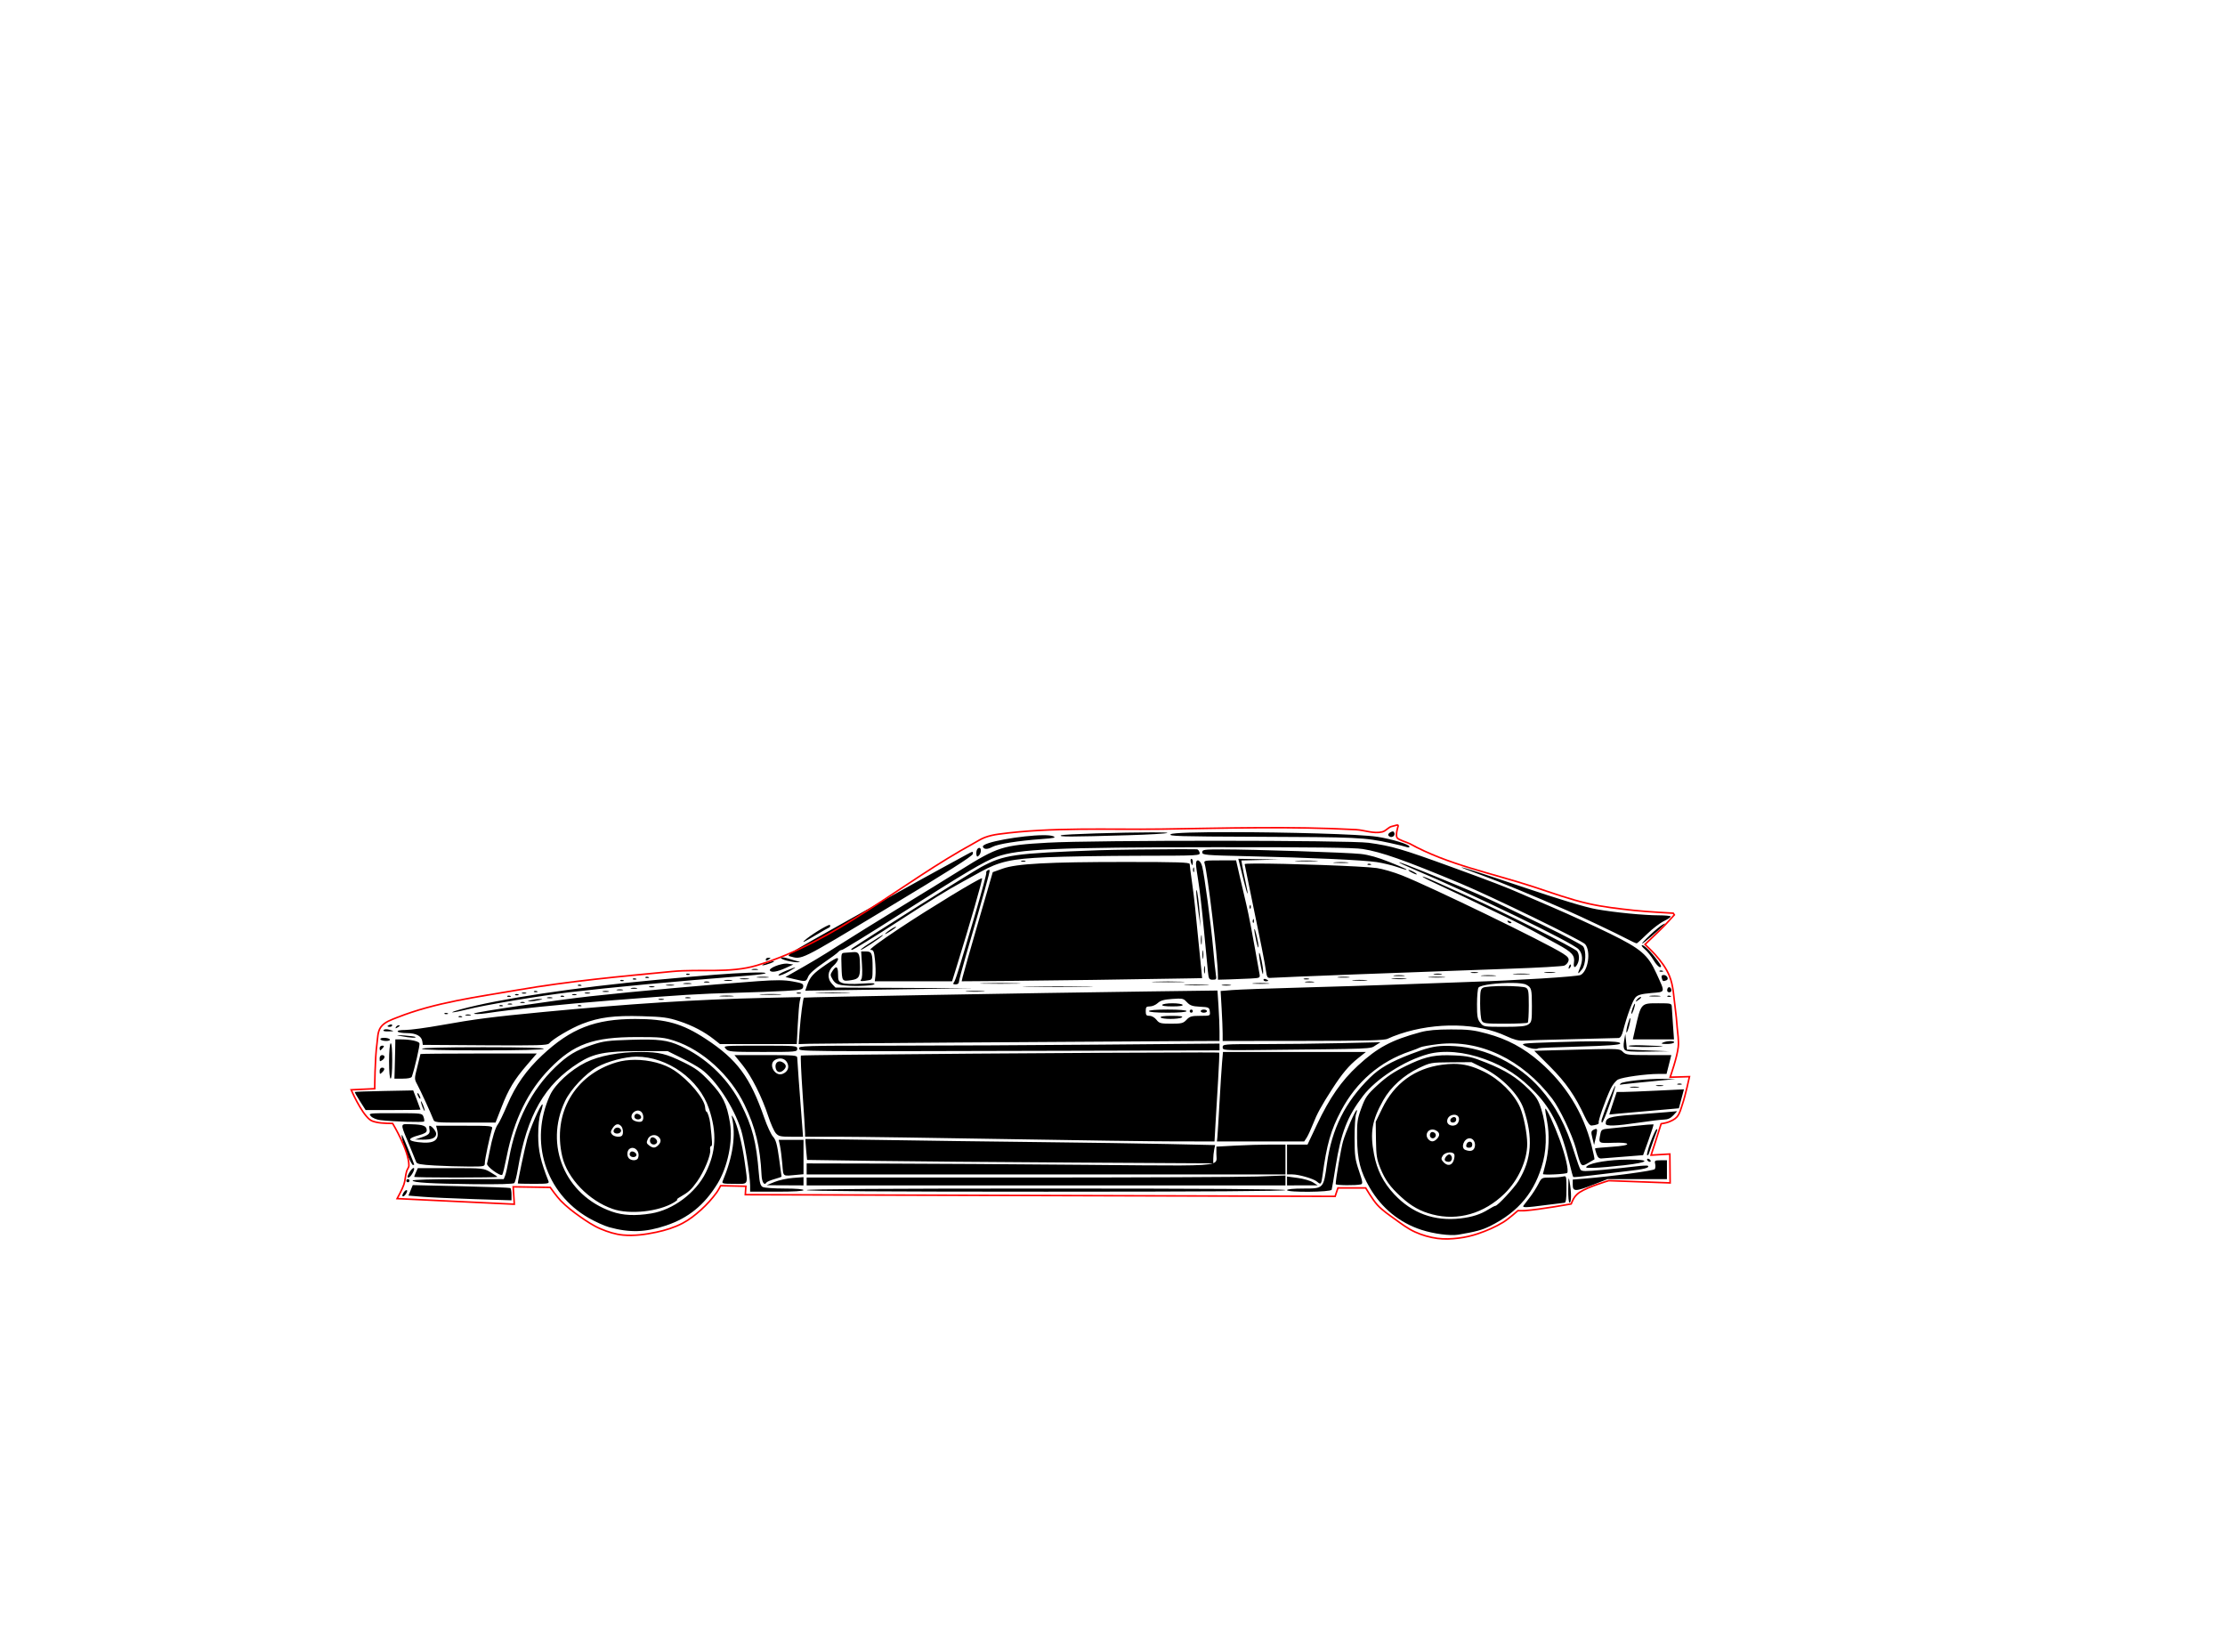 <?xml version="1.0" encoding="UTF-8" standalone="no"?>
<!-- Created with Inkscape (http://www.inkscape.org/) -->

<svg
   xmlns:dc="http://purl.org/dc/elements/1.1/"
   xmlns:cc="http://creativecommons.org/ns#"
   xmlns:rdf="http://www.w3.org/1999/02/22-rdf-syntax-ns#"
   xmlns:svg="http://www.w3.org/2000/svg"
   xmlns="http://www.w3.org/2000/svg"
   xmlns:sodipodi="http://sodipodi.sourceforge.net/DTD/sodipodi-0.dtd"
   xmlns:inkscape="http://www.inkscape.org/namespaces/inkscape"
   width="400mm"
   height="297mm"
   viewBox="0 0 1417.323 1052.362"
   id="svg2"
   version="1.1"
   inkscape:version="0.91 r13725"
   sodipodi:docname="scirocco_chei.svg">
  <defs
     id="defs4" />
  <sodipodi:namedview
     id="base"
     pagecolor="#ffffff"
     bordercolor="#666666"
     borderopacity="1.0"
     inkscape:pageopacity="0.0"
     inkscape:pageshadow="2"
     inkscape:zoom="0.98994949"
     inkscape:cx="566.93742"
     inkscape:cy="278.38734"
     inkscape:document-units="mm"
     inkscape:current-layer="layer1"
     showgrid="false"
     inkscape:window-width="1440"
     inkscape:window-height="837"
     inkscape:window-x="-4"
     inkscape:window-y="-4"
     inkscape:window-maximized="1" />
  <g
     inkscape:label="Layer 1"
     inkscape:groupmode="layer"
     id="layer1">
    <path
       style="fill:#000000"
       d="M 887.33 529.578 C 886.946 529.523 886.431 529.695 885.707 530.082 C 884.647 530.65 884.044 531.54 884.367 532.062 C 885.7 534.219 889.065 532.776 888.166 530.434 C 887.967 529.914 887.714 529.633 887.33 529.578 z M 784.234 530.02 C 763.431 530 747.127 530.396 745.779 531.34 C 744.003 532.584 750.822 532.792 799.039 532.965 C 865.498 533.203 868.776 533.355 885.697 536.996 C 890.448 538.018 895.123 539.164 896.086 539.541 C 897.048 539.918 897.836 539.789 897.836 539.254 C 897.836 537.848 886.634 534.421 877.336 532.982 C 866.077 531.24 818.906 530.053 784.234 530.02 z M 733.719 530.154 C 715.239 530.183 677.256 531.244 675.859 532.062 C 674.145 533.067 681.747 533.053 718.621 531.984 C 731.978 531.597 743.228 530.937 743.621 530.518 C 743.872 530.249 739.879 530.144 733.719 530.154 z M 664.463 531.963 C 651.314 532.042 625.157 536.474 626.105 539.322 C 626.702 541.113 629.001 541.141 632.197 539.395 C 635.477 537.603 648.774 535.49 663.336 534.445 C 671.512 533.859 672.908 533.537 670.994 532.678 C 669.839 532.159 667.497 531.945 664.463 531.963 z M 776.061 535.512 C 730.188 535.497 682.154 535.905 667.33 536.744 C 638.549 538.374 635.67 539.282 611.635 554.305 C 604.317 558.878 587.08 569.487 573.33 577.881 C 559.58 586.274 542.255 597.018 534.83 601.754 C 523.071 609.255 517.511 612.581 503.33 620.596 L 500.33 622.291 L 505.83 623.607 C 513.351 625.409 513.429 625.397 514.809 622.066 C 515.599 620.158 518.984 617.113 524.436 613.41 C 529.06 610.269 533.347 607.093 533.961 606.354 C 534.574 605.614 535.658 605.01 536.369 605.01 C 537.08 605.01 554.687 594.155 575.496 580.887 C 614.519 556.006 627.073 548.572 634.83 545.752 C 648.628 540.737 672.251 539.694 773.83 539.617 C 837.085 539.569 862.406 539.877 868.051 540.766 C 879.908 542.632 894.704 547.846 930.33 562.713 C 950.071 570.95 1007.882 599.105 1009.754 601.393 C 1013.513 605.986 1011.687 618.411 1006.875 620.986 C 1004.895 622.046 966.508 624.431 934.33 625.494 C 924.43 625.821 905.08 626.519 891.33 627.043 C 877.58 627.567 849.68 628.445 829.33 628.994 C 808.98 629.543 789.002 630.265 784.934 630.6 L 777.535 631.209 L 778.178 642.359 C 778.531 648.492 778.826 655.656 778.826 658.277 L 778.836 663.043 L 830.125 662.992 C 871.112 662.951 881.936 662.671 884.012 661.594 C 885.441 660.852 888.956 659.468 891.822 658.516 C 914.728 650.908 941.422 651.48 959.566 659.971 L 959.562 659.971 C 964.271 662.174 967.362 662.988 970.258 662.789 C 972.498 662.635 986.705 662.232 1001.83 661.895 C 1016.955 661.557 1030.102 661.22 1031.043 661.145 C 1032.174 661.055 1033.124 659.567 1033.846 656.76 C 1036.306 647.194 1040.005 637.199 1041.797 635.275 C 1043.272 633.692 1045.538 633.066 1051.801 632.512 C 1061.145 631.685 1060.883 632.663 1055.139 620.01 C 1049.749 608.139 1045.319 604.357 1025.33 594.561 C 1015.98 589.978 999.78 582.556 989.33 578.066 C 978.88 573.577 969.43 569.499 968.33 569.002 C 960.858 565.629 948.938 561.048 924.83 552.283 C 892.983 540.705 886.545 538.826 871.824 536.811 C 865.645 535.964 821.933 535.527 776.061 535.512 z M 623.805 540.014 C 623.237 540.014 622.523 540.662 622.219 541.455 C 621.914 542.248 621.818 543.624 622.002 544.514 C 622.271 545.812 622.582 545.882 623.586 544.871 C 625.095 543.352 625.245 540.014 623.805 540.014 z M 752.148 540.877 C 736.513 540.909 708.469 541.236 699.836 541.553 C 645.559 543.546 639.478 544.418 624.957 552.27 C 618.93 555.529 551.734 597.838 543.363 603.645 C 541.991 604.596 541.839 604.991 542.863 604.945 C 543.673 604.909 555.811 597.458 569.836 588.387 C 594.436 572.475 602.662 567.4 613.336 561.545 C 616.086 560.037 621.036 557.302 624.336 555.469 C 636.546 548.685 644.114 547.001 666.836 546.014 C 678.111 545.524 704.731 545.096 725.992 545.066 C 764.144 545.013 764.641 544.986 764.125 543.012 C 763.837 541.912 763.092 540.985 762.469 540.953 C 761.193 540.887 757.36 540.866 752.148 540.877 z M 778.586 541.012 C 766.871 541.013 765.836 541.162 765.836 542.854 C 765.836 544.583 767.569 544.734 794.586 545.35 C 834.923 546.268 868.586 547.801 876.959 549.1 C 880.876 549.707 886.572 551.062 889.615 552.109 C 892.659 553.157 895.378 554.012 895.658 554.012 C 896.985 554.012 894.533 552.867 884.855 548.969 C 877.86 546.151 871.876 544.472 866.855 543.92 C 858.43 542.993 798.236 541.012 778.586 541.012 z M 619.314 542.596 C 618.79 542.651 617.713 543.225 615.658 544.359 C 613.281 545.672 605.711 549.799 598.836 553.531 C 585.559 560.738 549.347 580.93 518.959 598.07 C 503.617 606.724 500.975 608.537 502.959 609.059 C 511.189 611.222 508.1 612.744 565.336 578.348 C 603.886 555.18 619.428 545.334 619.658 543.934 C 619.811 543.001 619.839 542.54 619.314 542.596 z M 758.93 547.012 C 758.431 547.012 758.259 547.912 758.547 549.012 C 758.834 550.112 759.242 551.012 759.453 551.012 C 759.664 551.012 759.836 550.112 759.836 549.012 C 759.836 547.912 759.428 547.012 758.93 547.012 z M 788.797 547.012 L 789.496 549.762 C 789.88 551.274 791.19 556.562 792.406 561.512 C 794.861 571.501 795.636 571.737 793.434 561.824 C 792.662 558.353 791.745 553.838 791.395 551.793 L 790.756 548.074 L 803.047 547.76 L 815.336 547.445 L 802.066 547.229 L 788.797 547.012 z M 763.078 547.996 C 762.379 547.931 761.84 548.637 761.84 550.26 C 761.842 551.497 762.494 556.335 763.291 561.01 C 764.088 565.685 765.677 579.41 766.822 591.51 C 767.967 603.61 769.146 615.872 769.441 618.76 C 769.934 623.574 770.191 624.01 772.52 624.01 C 774.831 624.01 775.009 623.718 774.508 620.76 C 774.205 618.972 773.442 611.66 772.811 604.51 C 771.439 588.971 767.169 557.022 765.762 551.76 C 765.141 549.438 763.977 548.079 763.078 547.996 z M 777.045 548.01 C 767.324 548.01 766.738 548.125 767.307 549.916 C 769.241 556.009 775.676 609.7 775.799 620.76 L 775.836 624.01 L 783.086 623.818 C 787.073 623.712 793.132 623.466 796.551 623.271 C 802.691 622.922 802.761 622.883 802.289 620.213 C 797.874 595.255 795.384 582.16 793.887 576.01 C 792.882 571.885 791.011 563.897 789.727 558.26 L 787.391 548.01 L 777.045 548.01 z M 831.928 548.125 L 831.928 548.127 C 829.753 548.127 827.617 548.178 826.047 548.277 C 822.906 548.475 825.736 548.635 832.336 548.635 C 838.936 548.633 841.506 548.471 838.047 548.275 C 836.317 548.176 834.103 548.125 831.928 548.125 z M 651.836 548.145 C 651.383 548.145 650.93 548.215 650.586 548.354 C 649.898 548.631 650.461 548.857 651.836 548.857 C 653.211 548.857 653.773 548.631 653.086 548.354 C 652.742 548.215 652.289 548.145 651.836 548.145 z M 717.086 549.016 C 667.48 549.02 647.562 550.1 638.686 553.266 L 632.387 555.512 L 623.104 587.512 C 617.997 605.112 613.542 620.749 613.203 622.262 L 612.586 625.012 L 639.461 624.816 C 661.89 624.655 731.914 623.678 758.539 623.154 L 765.742 623.012 L 765.299 618.262 C 765.055 615.649 764.184 606.987 763.363 599.012 C 762.543 591.037 761.602 581.587 761.275 578.012 C 760.948 574.437 760.04 567.043 759.258 561.584 C 758.475 556.125 757.836 551.062 757.836 550.334 C 757.836 549.257 750.234 549.016 717.086 549.016 z M 853.945 549.121 C 852.495 549.123 851.083 549.176 850.059 549.283 C 848.011 549.498 849.936 549.666 854.336 549.666 C 858.736 549.662 860.411 549.487 858.059 549.275 C 856.883 549.171 855.395 549.125 853.945 549.125 L 853.945 549.121 z M 891.264 549.254 C 891.062 549.455 895.046 551.369 900.117 553.508 C 938.219 569.581 1001.713 600.365 1005.586 604.641 C 1008.191 607.517 1008.463 611.575 1006.387 616.545 C 1004.652 620.698 1004.991 620.904 1007.764 617.379 C 1010.192 614.292 1010.593 605.595 1008.439 602.758 C 1007.707 601.793 996.36 595.785 983.223 589.404 C 942.284 569.522 944.425 570.483 907.482 555.371 C 898.763 551.804 891.465 549.052 891.264 549.254 z M 799.639 550.025 C 795.399 550.048 792.836 550.163 792.836 550.4 C 792.836 550.613 794.651 559.5 796.869 570.15 C 802.997 599.569 805.663 613.035 806.396 618.266 C 806.965 622.317 807.377 622.992 809.199 622.854 C 814.697 622.437 900.284 619.161 962.836 616.975 C 980.161 616.369 995.286 615.494 996.447 615.029 C 997.608 614.564 998.808 613.227 999.113 612.059 C 999.553 610.376 998.801 609.381 995.502 607.279 C 984.56 600.308 911.751 564.982 892.988 557.541 C 887.848 555.502 880.672 553.415 877.041 552.9 C 867.857 551.6 818.009 549.928 799.639 550.025 z M 871.918 550.137 C 871.571 550.151 871.274 550.242 871.107 550.408 C 870.775 550.74 871.366 550.977 872.42 550.934 C 873.585 550.886 873.821 550.651 873.023 550.332 C 872.662 550.188 872.265 550.123 871.918 550.137 z M 931.045 552.457 C 930.534 552.494 934.645 554.12 944.064 557.533 C 954.572 561.34 977.419 570.778 998.336 579.953 C 1007.256 583.866 1030.539 594.914 1035.611 597.641 C 1039.063 599.496 1042.213 600.934 1042.611 600.838 C 1043.01 600.742 1046.036 598.01 1049.336 594.766 C 1052.636 591.521 1057.467 587.842 1060.072 586.592 C 1062.677 585.341 1064.513 584.025 1064.154 583.666 C 1063.795 583.307 1060.541 583.014 1056.92 583.004 C 1046.95 582.988 1028.545 581.194 1016.818 579.096 C 1009.878 577.854 993.695 572.96 968.922 564.613 C 945.582 556.749 931.896 552.395 931.045 552.457 z M 760.369 552.477 C 760.309 552.499 760.243 552.592 760.174 552.764 C 759.896 553.451 759.896 554.576 760.174 555.264 C 760.451 555.951 760.678 555.389 760.678 554.014 C 760.678 552.982 760.55 552.41 760.369 552.477 z M 629.758 554.086 C 628.929 554.224 627.87 555.255 628.262 555.889 C 628.514 556.297 625.415 567.852 621.377 581.568 C 610.382 618.914 608.673 624.392 607.586 625.758 C 606.854 626.678 607.151 627.008 608.713 627.008 C 609.98 627.008 610.836 626.372 610.836 625.43 C 610.836 624.562 612.897 616.799 615.418 608.18 C 626.038 571.865 630.821 554.661 630.408 554.248 C 630.322 554.162 630.215 554.109 630.096 554.086 C 629.992 554.065 629.876 554.066 629.758 554.086 z M 897.336 554.086 C 896.786 554.086 897.461 554.728 898.836 555.514 C 900.211 556.3 901.786 556.943 902.336 556.943 C 902.886 556.943 902.211 556.3 900.836 555.514 C 899.461 554.728 897.886 554.086 897.336 554.086 z M 906.428 558.32 L 906.428 558.322 C 906.298 558.296 906.218 558.296 906.191 558.322 C 905.982 558.532 909.078 560.203 913.072 562.037 C 920.32 565.365 943.295 576.33 960.336 584.594 C 965.286 586.994 972.486 590.686 976.336 592.795 C 980.186 594.904 987.279 598.778 992.098 601.406 C 1001.446 606.504 1003.277 608.548 1002.606 613.125 C 1002.121 616.428 1003.275 616.928 1004.801 614.076 C 1006.202 611.458 1006.105 607.736 1004.586 605.797 C 1003.066 603.858 956.91 580.61 936.836 571.674 C 928.861 568.124 918.788 563.582 914.453 561.58 C 910.66 559.829 907.339 558.488 906.428 558.32 z M 625.41 559.398 L 625.41 559.4 C 622.862 559.893 592.29 578.469 572.836 591.391 C 560.254 599.747 553.174 605.007 554.506 605.008 C 556.438 605.01 556.753 605.721 557.369 611.479 C 557.75 615.036 557.877 619.536 557.65 621.479 L 557.238 625.01 L 581.857 625.01 L 606.477 625.01 L 609.201 616.26 C 617.677 589.051 626.068 559.908 625.568 559.408 C 625.546 559.383 625.492 559.382 625.41 559.398 z M 762.199 566.867 C 762.096 566.815 762.026 567.162 762.006 568.01 C 761.973 569.385 762.577 575.01 763.346 580.51 L 764.744 590.51 L 764.197 582.01 C 763.735 574.824 762.648 567.091 762.199 566.867 z M 796.471 576.357 C 796.38 576.371 796.272 576.523 796.152 576.822 C 795.864 577.544 795.9 578.408 796.232 578.74 C 796.565 579.073 796.799 578.482 796.756 577.428 C 796.726 576.7 796.622 576.334 796.471 576.357 z M 798.471 585.357 C 798.38 585.371 798.272 585.523 798.152 585.822 C 797.864 586.544 797.9 587.408 798.232 587.74 C 798.565 588.073 798.799 587.482 798.756 586.428 C 798.726 585.7 798.622 585.334 798.471 585.357 z M 960.418 586.463 C 960.186 586.509 960.147 586.703 960.344 587.021 C 960.68 587.565 961.377 588.01 961.895 588.01 C 963.333 588.01 963.016 587.294 961.283 586.629 C 961.061 586.544 960.87 586.49 960.713 586.467 C 960.595 586.449 960.495 586.447 960.418 586.463 z M 1060.711 588.217 C 1060.609 588.169 1060.095 588.413 1059.107 588.918 C 1057.881 589.545 1054.281 592.506 1051.107 595.498 C 1047.933 598.49 1045.668 600.955 1046.074 600.975 C 1046.723 601.007 1055.66 593.401 1059.836 589.264 C 1060.501 588.605 1060.812 588.265 1060.711 588.217 z M 528.531 589.094 C 526.893 589.076 515.933 595.809 512.385 599.123 C 510.535 600.85 512.423 599.936 519.836 595.512 C 523.961 593.05 527.741 590.894 528.236 590.723 C 528.731 590.551 528.952 589.862 528.729 589.191 C 528.707 589.127 528.64 589.094 528.531 589.094 z M 570.705 590.264 C 570.108 590.223 567.577 591.679 565.336 593.406 C 564.236 594.254 563.561 594.953 563.836 594.963 C 564.578 594.985 570.836 590.885 570.836 590.377 C 570.836 590.307 570.79 590.274 570.705 590.264 z M 799.09 591.674 C 799.041 591.684 799.009 591.79 798.998 592.01 C 798.957 592.835 799.533 596.21 800.277 599.51 C 801.022 602.81 801.637 604.385 801.637 603.01 C 801.643 600.468 799.567 591.574 799.09 591.674 z M 562.529 595.477 C 562.224 595.413 559.28 597.242 552.359 601.76 C 549.621 603.547 547.822 605.008 548.359 605.008 C 549.4 605.005 560.655 597.602 562.336 595.814 C 562.53 595.608 562.6 595.492 562.529 595.477 z M 765.318 595.566 C 765.258 595.572 765.189 595.798 765.117 596.273 C 764.888 597.794 764.895 600.044 765.133 601.273 C 765.37 602.503 765.559 601.26 765.549 598.51 C 765.544 596.619 765.451 595.554 765.318 595.566 z M 1046.062 602.01 C 1045.303 602.01 1046.028 603.143 1047.674 604.527 C 1049.319 605.912 1051.848 609.062 1053.293 611.527 C 1054.738 613.993 1056.6 616.01 1057.43 616.01 C 1058.555 616.01 1058.241 615.058 1056.195 612.26 C 1051.904 606.391 1047.573 602.01 1046.062 602.01 z M 766.299 605.242 C 766.247 605.283 766.19 605.45 766.131 605.76 C 765.892 606.997 765.892 609.022 766.131 610.26 C 766.369 611.497 766.562 610.485 766.562 608.01 C 766.562 606.154 766.454 605.121 766.299 605.242 z M 548.555 606.008 L 549.078 614.424 C 549.415 619.822 549.215 623.228 548.52 623.924 C 547.382 625.061 549.012 625.184 553.586 624.303 C 555.676 623.9 555.836 623.345 555.836 616.52 C 555.836 607.17 555.366 606.008 551.588 606.008 L 548.555 606.008 z M 544.746 606.426 C 544.374 606.403 543.957 606.418 543.492 606.457 C 541.756 606.604 539.306 606.787 538.047 606.865 C 535.823 607.004 535.766 607.257 536.047 615.746 C 536.359 625.182 536.352 625.173 542.336 624.279 C 546.971 623.587 547.837 622.3 547.822 616.135 C 547.804 608.545 547.35 606.586 544.746 606.426 z M 802.148 606.893 C 802.068 606.902 802.017 607.094 802.002 607.512 C 801.962 608.612 802.53 612.437 803.264 616.012 C 804.238 620.761 804.604 621.569 804.621 619.012 C 804.643 615.723 802.712 606.828 802.148 606.893 z M 498.373 609.74 C 497.835 609.722 497.469 609.792 497.365 609.961 C 497.087 610.411 498.854 611.281 501.291 611.895 C 503.728 612.508 506.76 612.959 508.029 612.895 C 510.043 612.793 510.082 612.722 508.336 612.336 C 507.236 612.092 504.431 611.276 502.104 610.52 C 500.649 610.047 499.27 609.77 498.373 609.74 z M 489.586 610.025 C 488.623 610.017 487.836 610.46 487.836 611.01 C 487.836 612.229 487.949 612.229 489.836 611.01 C 491.118 610.181 491.082 610.038 489.586 610.025 z M 533.451 610.279 C 532.648 610.163 530.478 611.43 525.967 614.537 C 517.826 620.145 515.946 622.231 514.053 627.758 L 512.939 631.008 L 528.139 630.775 C 536.498 630.648 560.661 630.302 581.836 630.008 L 620.336 629.471 L 576.26 629.24 L 532.184 629.008 L 530.01 626.693 C 526.775 623.25 527.119 618.455 530.836 615.193 C 532.486 613.745 533.836 611.787 533.836 610.84 C 533.836 610.511 533.719 610.318 533.451 610.279 z M 492.836 612.162 C 492.011 612.162 489.761 612.768 487.836 613.51 C 485.911 614.251 485.011 614.859 485.836 614.859 C 486.661 614.859 488.911 614.251 490.836 613.51 C 492.761 612.768 493.661 612.162 492.836 612.162 z M 501.09 613.75 C 497.102 613.663 489.52 616.691 490.443 618.186 C 491.312 619.591 495.119 618.986 500.336 616.613 L 505.336 614.34 L 501.836 613.811 C 501.606 613.776 501.356 613.76 501.09 613.75 z M 1000.451 614.336 C 1000.179 614.264 999.775 614.724 999.49 615.467 C 998.814 617.229 999.391 617.539 1000.377 615.943 C 1000.74 615.357 1000.821 614.662 1000.559 614.4 C 1000.526 614.368 1000.49 614.346 1000.451 614.336 z M 767.318 615.189 C 767.26 615.233 767.196 615.424 767.129 615.773 C 766.89 617.017 766.898 618.817 767.148 619.773 C 767.399 620.73 767.595 619.712 767.584 617.512 C 767.577 616.137 767.494 615.314 767.375 615.195 C 767.357 615.177 767.338 615.175 767.318 615.189 z M 532.719 616.15 C 532.136 616.088 531.325 616.859 530.275 618.461 C 528.791 620.727 528.8 621.139 530.404 623.855 C 531.644 625.955 533.171 626.966 535.738 627.391 C 541.595 628.359 555.216 628.061 556.836 626.928 C 557.902 626.182 555.59 626.063 548.836 626.516 C 543.019 626.906 538.27 626.747 536.586 626.105 C 534.146 625.176 533.836 624.549 533.836 620.533 C 533.836 617.689 533.467 616.23 532.719 616.15 z M 506.543 616.18 C 506.273 616.104 504.301 616.849 500.527 618.387 C 497.333 619.688 495.312 620.98 496.037 621.258 C 496.762 621.536 499.601 620.474 502.346 618.896 C 505.38 617.152 506.813 616.256 506.543 616.18 z M 480.836 617.133 C 480.202 617.133 479.567 617.195 479.086 617.32 C 478.123 617.572 478.911 617.779 480.836 617.779 C 482.761 617.779 483.548 617.572 482.586 617.32 C 482.105 617.195 481.47 617.133 480.836 617.133 z M 1057.918 618.135 C 1057.571 618.149 1057.274 618.24 1057.107 618.406 C 1056.775 618.739 1057.366 618.975 1058.42 618.932 C 1059.585 618.884 1059.821 618.647 1059.023 618.328 C 1058.662 618.184 1058.265 618.121 1057.918 618.135 z M 986.957 619.123 C 985.87 619.125 984.82 619.183 984.068 619.297 C 982.566 619.525 984.036 619.711 987.336 619.701 C 990.636 619.696 991.866 619.51 990.068 619.287 C 989.17 619.176 988.045 619.123 986.957 619.123 z M 938.967 619.133 C 938.242 619.136 937.552 619.203 937.074 619.328 C 936.118 619.578 937.136 619.773 939.336 619.762 C 941.536 619.751 942.318 619.546 941.074 619.307 C 940.452 619.187 939.692 619.133 938.967 619.133 z M 481.945 619.408 C 480.634 619.424 479.098 619.465 477.336 619.535 C 463.607 620.08 452.476 620.94 418.336 624.096 C 366.414 628.895 318.322 636.141 293.336 642.93 C 289.486 643.976 287.236 644.823 288.336 644.812 C 289.436 644.802 293.711 643.937 297.836 642.891 C 308.705 640.135 343.696 634.269 362.836 631.996 C 389.305 628.852 428.832 625.173 476.822 621.383 C 489.295 620.398 491.126 619.294 481.945 619.408 z M 968.939 620.121 C 967.308 620.123 965.715 620.174 964.555 620.279 C 962.234 620.489 964.386 620.656 969.336 620.656 C 974.286 620.653 976.184 620.48 973.555 620.273 C 972.24 620.172 970.571 620.125 968.939 620.125 L 968.939 620.121 z M 915.836 620.135 C 915.02 620.135 914.205 620.193 913.586 620.312 C 912.348 620.551 913.361 620.746 915.836 620.746 C 918.311 620.746 919.323 620.551 918.086 620.312 C 917.467 620.194 916.652 620.135 915.836 620.135 z M 437.918 620.145 C 437.571 620.159 437.274 620.25 437.107 620.416 C 436.775 620.748 437.366 620.984 438.42 620.941 C 439.585 620.893 439.821 620.657 439.023 620.338 C 438.662 620.193 438.265 620.131 437.918 620.145 z M 1059.822 621.018 C 1058.515 621.018 1058.167 621.565 1058.547 623.018 C 1059.081 625.061 1059.439 625.225 1061.529 624.375 C 1063.275 623.665 1061.929 621.018 1059.822 621.018 z M 947.945 621.127 C 946.495 621.129 945.083 621.184 944.059 621.291 C 942.011 621.506 943.936 621.676 948.336 621.676 C 952.736 621.672 954.411 621.496 952.059 621.285 C 950.883 621.181 949.395 621.131 947.945 621.131 L 947.945 621.127 z M 890.957 621.131 C 889.87 621.133 888.82 621.191 888.068 621.305 C 886.566 621.533 888.036 621.719 891.336 621.709 C 894.636 621.703 895.866 621.517 894.068 621.295 C 893.17 621.184 892.045 621.131 890.957 621.131 z M 914.939 622.123 C 913.308 622.125 911.715 622.176 910.555 622.281 C 908.234 622.491 910.386 622.656 915.336 622.656 C 920.286 622.653 922.184 622.482 919.555 622.275 C 918.24 622.174 916.571 622.127 914.939 622.127 L 914.939 622.123 z M 485.836 622.127 C 484.658 622.127 483.48 622.182 482.586 622.293 C 480.798 622.515 482.261 622.697 485.836 622.697 C 489.411 622.697 490.873 622.515 489.086 622.293 C 488.192 622.182 487.014 622.127 485.836 622.127 z M 855.836 622.127 C 854.658 622.127 853.48 622.182 852.586 622.293 C 850.798 622.515 852.261 622.697 855.836 622.697 C 859.411 622.697 860.873 622.515 859.086 622.293 C 858.192 622.182 857.014 622.127 855.836 622.127 z M 411.918 622.141 C 411.571 622.155 411.274 622.246 411.107 622.412 C 410.775 622.744 411.366 622.981 412.42 622.938 C 413.585 622.889 413.821 622.653 413.023 622.334 C 412.662 622.19 412.265 622.127 411.918 622.141 z M 890.945 623.119 C 889.495 623.121 888.083 623.176 887.059 623.283 C 885.011 623.498 886.936 623.668 891.336 623.668 C 895.736 623.664 897.411 623.489 895.059 623.277 C 893.883 623.173 892.395 623.123 890.945 623.123 L 890.945 623.119 z M 473.963 623.133 C 473.057 623.135 472.187 623.196 471.572 623.314 C 470.342 623.552 471.586 623.742 474.336 623.732 C 477.086 623.725 478.092 623.531 476.572 623.301 C 475.812 623.186 474.869 623.133 473.963 623.133 z M 403.918 623.145 C 403.571 623.159 403.274 623.25 403.107 623.416 C 402.775 623.748 403.366 623.984 404.42 623.941 C 405.585 623.893 405.821 623.655 405.023 623.336 C 404.662 623.192 404.265 623.131 403.918 623.145 z M 831.955 623.145 C 831.411 623.151 830.905 623.221 830.566 623.357 C 829.889 623.631 830.686 623.84 832.336 623.82 C 833.986 623.8 834.539 623.574 833.566 623.32 C 833.08 623.194 832.499 623.135 831.955 623.145 z M 805.754 623.508 C 805.216 623.449 804.836 623.645 804.836 624.045 C 804.836 624.578 805.511 625.016 806.336 625.016 C 807.161 625.016 807.836 624.837 807.836 624.621 C 807.836 624.405 807.161 623.971 806.336 623.654 C 806.13 623.575 805.933 623.528 805.754 623.508 z M 865.945 624.121 C 864.495 624.123 863.083 624.176 862.059 624.283 C 860.011 624.498 861.936 624.67 866.336 624.67 C 870.736 624.666 872.411 624.49 870.059 624.279 C 868.883 624.175 867.395 624.125 865.945 624.125 L 865.945 624.121 z M 463.836 624.135 C 463.02 624.135 462.205 624.195 461.586 624.314 C 460.348 624.553 461.361 624.748 463.836 624.748 C 466.311 624.748 467.323 624.553 466.086 624.314 C 465.467 624.196 464.652 624.135 463.836 624.135 z M 395.918 624.145 C 395.571 624.159 395.274 624.252 395.107 624.418 C 394.775 624.75 395.366 624.986 396.42 624.943 C 397.585 624.895 397.821 624.657 397.023 624.338 C 396.662 624.193 396.265 624.131 395.918 624.145 z M 496.205 624.352 C 492.79 624.328 488.57 624.532 482.641 624.957 C 451.761 627.17 404.812 631.402 375.836 634.584 C 354.599 636.916 302.953 644.571 301.996 645.527 C 301.459 646.065 305.842 645.976 309.836 645.369 C 326.347 642.859 356.185 639.803 390.836 637.074 C 434.052 633.671 445.574 632.967 467.836 632.371 C 479.661 632.054 494.286 631.509 500.336 631.158 C 510.476 630.571 511.359 630.358 511.633 628.439 C 511.896 626.596 511.131 626.216 504.939 625.109 C 502.231 624.625 499.62 624.375 496.205 624.352 z M 743.914 625.137 L 743.914 625.139 C 740.833 625.139 737.792 625.185 735.537 625.277 C 731.027 625.462 734.986 625.612 744.336 625.611 C 753.686 625.61 757.377 625.459 752.537 625.275 C 750.117 625.183 746.995 625.137 743.914 625.137 z M 833.963 625.137 C 833.057 625.139 832.187 625.2 831.572 625.318 C 830.342 625.556 831.586 625.746 834.336 625.736 C 837.086 625.729 838.092 625.535 836.572 625.305 C 835.812 625.19 834.869 625.137 833.963 625.137 z M 449.955 625.146 C 449.411 625.153 448.905 625.224 448.566 625.361 C 447.889 625.635 448.686 625.842 450.336 625.822 C 451.986 625.802 452.539 625.578 451.566 625.324 C 451.08 625.198 450.499 625.136 449.955 625.146 z M 963.529 626.068 C 967.492 626.117 970.802 626.457 972.152 627.168 C 975.562 628.962 975.804 629.86 975.82 640.711 C 975.834 650.12 975.665 651.024 973.613 652.461 C 971.874 653.679 968.519 654.018 958.186 654.018 C 945.111 654.018 944.96 653.992 942.908 651.383 C 941.152 649.151 940.839 647.355 940.852 639.633 C 940.86 634.62 941.277 629.87 941.777 629.078 C 942.931 627.255 954.812 625.96 963.529 626.068 z M 802.939 626.123 C 801.308 626.125 799.715 626.178 798.555 626.283 C 796.234 626.493 798.386 626.658 803.336 626.658 C 808.286 626.655 810.184 626.484 807.555 626.277 C 806.24 626.176 804.571 626.127 802.939 626.127 L 802.939 626.123 z M 437.836 626.137 C 437.02 626.137 436.205 626.197 435.586 626.316 C 434.348 626.555 435.361 626.75 437.836 626.75 C 440.311 626.75 441.323 626.555 440.086 626.316 C 439.467 626.198 438.652 626.137 437.836 626.137 z M 636.906 626.146 C 633.1 626.147 629.335 626.192 626.531 626.281 C 620.924 626.459 625.786 626.604 637.336 626.604 C 648.886 626.603 653.474 626.456 647.531 626.279 C 644.56 626.191 640.712 626.146 636.906 626.146 z M 426.836 627.139 C 426.02 627.139 425.205 627.199 424.586 627.318 C 423.348 627.557 424.361 627.75 426.836 627.75 C 429.311 627.75 430.323 627.557 429.086 627.318 C 428.467 627.2 427.652 627.139 426.836 627.139 z M 761.924 627.139 L 761.924 627.141 C 759.568 627.141 757.252 627.19 755.545 627.287 C 752.13 627.482 755.186 627.639 762.336 627.639 C 769.486 627.637 772.28 627.478 768.545 627.285 C 766.677 627.187 764.28 627.138 761.924 627.139 z M 780.963 627.139 C 780.057 627.141 779.187 627.202 778.572 627.32 C 777.342 627.558 778.586 627.748 781.336 627.738 C 784.086 627.731 785.092 627.537 783.572 627.307 C 782.812 627.192 781.869 627.139 780.963 627.139 z M 368.918 627.148 C 368.571 627.163 368.274 627.258 368.107 627.424 C 367.775 627.756 368.366 627.992 369.42 627.949 C 370.585 627.901 370.821 627.661 370.023 627.342 C 369.662 627.197 369.265 627.134 368.918 627.148 z M 958.336 628.025 C 951.939 628.025 945.833 628.491 944.77 629.061 C 943.076 629.967 942.836 631.224 942.836 639.129 C 942.836 644.096 943.302 649.028 943.871 650.092 C 944.818 651.861 946.087 652.025 958.705 652.025 C 966.294 652.025 972.803 651.728 973.17 651.361 C 973.537 650.995 973.836 646.059 973.836 640.395 C 973.836 631.237 973.622 629.981 971.902 629.061 C 970.839 628.491 964.733 628.025 958.336 628.025 z M 414.955 628.152 C 414.411 628.159 413.905 628.232 413.566 628.369 C 412.889 628.643 413.686 628.852 415.336 628.832 C 416.986 628.812 417.539 628.586 416.566 628.332 C 416.08 628.205 415.499 628.142 414.955 628.152 z M 673.836 628.152 C 667.22 628.152 660.605 628.191 655.586 628.273 C 645.548 628.437 653.761 628.57 673.836 628.57 C 693.911 628.57 702.123 628.437 692.086 628.273 C 687.067 628.191 680.452 628.152 673.836 628.152 z M 1063.326 628.768 C 1062.775 628.726 1062.228 629.219 1062.025 630.273 C 1061.815 631.368 1062.306 632.023 1063.336 632.023 C 1064.297 632.023 1064.847 631.377 1064.658 630.471 C 1064.432 629.385 1063.877 628.809 1063.326 628.768 z M 403.836 629.145 C 403.202 629.145 402.567 629.208 402.086 629.334 C 401.123 629.586 401.911 629.791 403.836 629.791 C 405.761 629.791 406.548 629.586 405.586 629.334 C 405.105 629.209 404.47 629.145 403.836 629.145 z M 394.836 630.145 C 394.202 630.145 393.567 630.208 393.086 630.334 C 392.123 630.586 392.911 630.791 394.836 630.791 C 396.761 630.791 397.548 630.586 396.586 630.334 C 396.105 630.209 395.47 630.145 394.836 630.145 z M 775.525 630.904 L 729.932 631.514 C 657.13 632.486 512.431 635.095 512.084 635.441 C 511.504 636.022 510.022 647.41 509.373 656.273 L 509.377 656.273 L 508.736 665.023 L 515.539 664.824 C 522.362 664.625 686.997 663.439 745.59 663.168 L 776.84 663.023 L 776.83 656.773 C 776.827 653.336 776.533 646.11 776.176 640.715 L 775.525 630.904 z M 620.936 631.129 C 619.123 631.13 617.35 631.183 616.053 631.285 C 613.459 631.49 615.836 631.652 621.336 631.652 C 626.836 631.65 628.959 631.482 626.053 631.279 C 624.6 631.181 622.748 631.133 620.936 631.133 L 620.936 631.129 z M 340.918 631.146 C 340.571 631.161 340.274 631.252 340.107 631.418 C 339.775 631.75 340.366 631.986 341.42 631.943 C 342.585 631.895 342.821 631.659 342.023 631.34 C 341.662 631.195 341.265 631.132 340.918 631.146 z M 385.836 631.146 C 385.202 631.146 384.567 631.21 384.086 631.336 C 383.123 631.587 383.911 631.793 385.836 631.793 C 387.761 631.793 388.548 631.587 387.586 631.336 C 387.105 631.211 386.47 631.146 385.836 631.146 z M 530.76 632.141 C 527.497 632.141 524.194 632.184 521.637 632.275 C 516.521 632.457 520.436 632.609 530.336 632.609 C 540.236 632.61 544.421 632.46 539.637 632.277 C 537.244 632.187 534.022 632.143 530.76 632.143 L 530.76 632.141 z M 333.836 632.152 C 333.383 632.152 332.93 632.223 332.586 632.361 C 331.898 632.639 332.461 632.865 333.836 632.865 C 335.211 632.865 335.773 632.639 335.086 632.361 C 334.742 632.222 334.289 632.152 333.836 632.152 z M 373.955 632.152 C 373.411 632.159 372.905 632.232 372.566 632.369 C 371.889 632.643 372.686 632.85 374.336 632.83 C 375.986 632.81 376.539 632.586 375.566 632.332 C 375.08 632.205 374.499 632.142 373.955 632.152 z M 508.836 632.152 C 508.383 632.152 507.93 632.223 507.586 632.361 C 506.898 632.639 507.461 632.865 508.836 632.865 C 510.211 632.865 510.773 632.639 510.086 632.361 C 509.742 632.222 509.289 632.152 508.836 632.152 z M 490.836 633.135 C 488.752 633.135 486.667 633.184 485.086 633.283 C 481.923 633.482 484.511 633.643 490.836 633.643 C 497.161 633.643 499.748 633.482 496.586 633.283 C 495.005 633.184 492.92 633.135 490.836 633.135 z M 328.918 633.145 C 328.571 633.159 328.274 633.252 328.107 633.418 C 327.775 633.75 328.366 633.986 329.42 633.943 C 330.585 633.895 330.821 633.657 330.023 633.338 C 329.662 633.193 329.265 633.131 328.918 633.145 z M 365.836 633.154 C 365.383 633.154 364.93 633.223 364.586 633.361 C 363.898 633.639 364.461 633.865 365.836 633.865 C 367.211 633.865 367.773 633.639 367.086 633.361 C 366.742 633.222 366.289 633.154 365.836 633.154 z M 462.836 634.133 C 461.477 634.133 460.117 634.187 459.086 634.295 C 457.023 634.511 458.711 634.688 462.836 634.688 C 466.961 634.688 468.648 634.511 466.586 634.295 C 465.555 634.187 464.195 634.133 462.836 634.133 z M 1053.957 634.133 C 1052.87 634.135 1051.82 634.193 1051.068 634.307 C 1049.566 634.535 1051.036 634.723 1054.336 634.713 C 1057.636 634.707 1058.866 634.519 1057.068 634.297 C 1056.17 634.186 1055.044 634.133 1053.957 634.133 z M 323.918 634.145 C 323.571 634.159 323.274 634.252 323.107 634.418 C 322.775 634.75 323.366 634.986 324.42 634.943 C 325.585 634.895 325.821 634.657 325.023 634.338 C 324.662 634.193 324.265 634.131 323.918 634.145 z M 357.918 634.145 C 357.571 634.159 357.274 634.252 357.107 634.418 C 356.775 634.75 357.366 634.986 358.42 634.943 C 359.585 634.895 359.821 634.657 359.023 634.338 C 358.662 634.193 358.265 634.131 357.918 634.145 z M 1062.918 634.145 C 1062.571 634.159 1062.274 634.252 1062.107 634.418 C 1061.775 634.75 1062.366 634.986 1063.42 634.943 C 1064.585 634.895 1064.821 634.657 1064.023 634.338 C 1063.662 634.193 1063.265 634.131 1062.918 634.145 z M 1045.148 635.021 C 1044.561 635.021 1043.521 635.696 1042.836 636.521 C 1041.279 638.398 1041.769 638.388 1044.277 636.49 C 1045.345 635.683 1045.736 635.021 1045.148 635.021 z M 510.061 635.068 L 487.197 635.59 C 444.25 636.567 401.093 639.318 345.836 644.6 C 313.478 647.693 302.46 649.111 281.107 652.936 C 271.632 654.633 261.368 656.021 258.299 656.021 C 254.833 656.021 252.952 656.4 253.336 657.021 C 253.676 657.571 256.302 658.021 259.172 658.021 C 265.046 658.021 268.535 659.886 269.018 663.281 L 269.336 665.521 L 308.953 665.783 C 342.307 666.003 348.759 665.819 349.758 664.615 C 352.151 661.732 363.812 654.857 371.008 652.086 C 381.835 647.917 391.12 646.732 408.922 647.248 C 422.261 647.635 425.456 648.062 432.65 650.422 C 441.228 653.236 448.64 657.126 454.98 662.141 L 458.623 665.021 L 483.084 665.021 L 507.545 665.021 L 508.176 652.771 C 508.523 646.034 509.089 639.294 509.434 637.795 L 510.061 635.068 z M 349.955 635.15 C 349.411 635.157 348.905 635.228 348.566 635.365 C 347.889 635.639 348.686 635.846 350.336 635.826 C 351.986 635.806 352.539 635.582 351.566 635.328 C 351.08 635.201 350.499 635.14 349.955 635.15 z M 437.955 635.15 C 437.411 635.157 436.905 635.228 436.566 635.365 C 435.889 635.639 436.686 635.846 438.336 635.826 C 439.986 635.806 440.539 635.582 439.566 635.328 C 439.08 635.201 438.499 635.14 437.955 635.15 z M 750.617 636.051 C 753.644 636.005 754.403 636.533 756.076 638.338 C 758.032 640.449 759.529 640.966 764.398 641.217 C 770.044 641.507 770.351 641.656 770.652 644.271 C 770.968 647.021 770.959 647.021 764.576 647.021 C 759.051 647.021 757.866 647.36 755.836 649.521 C 753.739 651.753 752.689 652.021 746.055 652.021 C 739.319 652.021 738.439 651.787 736.656 649.521 C 735.524 648.081 733.662 647.021 732.264 647.021 C 730.233 647.021 729.836 646.531 729.836 644.021 C 729.836 641.433 730.204 641.021 732.521 641.021 C 733.998 641.021 736.228 640.062 737.475 638.891 C 739.19 637.279 741.438 636.639 746.717 636.262 C 748.347 636.145 749.608 636.066 750.617 636.051 z M 420.955 636.15 C 420.411 636.157 419.905 636.228 419.566 636.365 C 418.889 636.639 419.686 636.848 421.336 636.828 C 422.986 636.808 423.539 636.582 422.566 636.328 C 422.08 636.201 421.499 636.14 420.955 636.15 z M 343.836 636.258 C 342.461 636.258 339.986 636.602 338.336 637.021 C 335.66 637.703 335.606 637.787 337.836 637.787 C 339.211 637.787 341.686 637.441 343.336 637.021 C 346.012 636.34 346.066 636.258 343.836 636.258 z M 332.836 638.152 C 332.383 638.152 331.93 638.223 331.586 638.361 C 330.898 638.639 331.461 638.865 332.836 638.865 C 334.211 638.865 334.773 638.639 334.086 638.361 C 333.742 638.222 333.289 638.152 332.836 638.152 z M 746.836 639.021 C 743.601 639.021 740.676 639.471 740.336 640.021 C 739.946 640.652 742.345 641.021 746.836 641.021 C 751.327 641.021 753.726 640.652 753.336 640.021 C 752.996 639.471 750.071 639.021 746.836 639.021 z M 1056.406 639.021 C 1045.139 639.021 1045.392 638.737 1041.523 655.771 L 1040.103 662.021 L 1053.219 662.021 L 1066.336 662.021 L 1065.68 652.771 C 1065.319 647.684 1064.982 642.509 1064.93 641.271 C 1064.84 639.123 1064.453 639.021 1056.406 639.021 z M 324.836 639.152 C 324.383 639.152 323.93 639.223 323.586 639.361 C 322.898 639.639 323.461 639.865 324.836 639.865 C 326.211 639.865 326.773 639.639 326.086 639.361 C 325.742 639.222 325.289 639.152 324.836 639.152 z M 1041.355 639.299 C 1041.074 639.423 1040.486 640.588 1039.947 642.135 C 1039.331 643.902 1039.001 645.522 1039.215 645.736 C 1039.429 645.95 1040.109 644.679 1040.725 642.912 C 1041.341 641.145 1041.669 639.524 1041.455 639.311 C 1041.428 639.284 1041.396 639.281 1041.355 639.299 z M 318.918 640.145 C 318.571 640.159 318.274 640.254 318.107 640.42 C 317.775 640.752 318.366 640.988 319.42 640.945 C 320.585 640.897 320.821 640.657 320.023 640.338 C 319.662 640.193 319.265 640.131 318.918 640.145 z M 368.918 640.145 C 368.571 640.159 368.274 640.254 368.107 640.42 C 367.775 640.752 368.366 640.988 369.42 640.945 C 370.585 640.897 370.821 640.657 370.023 640.338 C 369.662 640.193 369.265 640.131 368.918 640.145 z M 743.836 643.021 C 736.503 643.021 731.836 643.41 731.836 644.021 C 731.836 644.633 736.503 645.021 743.836 645.021 C 751.169 645.021 755.836 644.633 755.836 644.021 C 755.836 643.41 751.169 643.021 743.836 643.021 z M 758.836 643.021 C 758.286 643.021 757.836 643.471 757.836 644.021 C 757.836 644.571 758.286 645.021 758.836 645.021 C 759.386 645.021 759.836 644.571 759.836 644.021 C 759.836 643.471 759.386 643.021 758.836 643.021 z M 766.836 643.021 C 765.736 643.021 764.836 643.471 764.836 644.021 C 764.836 644.571 765.736 645.021 766.836 645.021 C 767.936 645.021 768.836 644.571 768.836 644.021 C 768.836 643.471 767.936 643.021 766.836 643.021 z M 283.918 645.145 C 283.571 645.159 283.274 645.254 283.107 645.42 C 282.775 645.752 283.366 645.988 284.42 645.945 C 285.585 645.897 285.821 645.657 285.023 645.338 C 284.663 645.193 284.265 645.131 283.918 645.145 z M 297.955 646.15 C 297.411 646.157 296.905 646.228 296.566 646.365 C 295.889 646.639 296.686 646.848 298.336 646.828 C 299.986 646.808 300.539 646.582 299.566 646.328 C 299.08 646.201 298.499 646.14 297.955 646.15 z M 746.527 647.037 C 741.572 647.027 738.944 647.387 739.336 648.021 C 740.127 649.301 750.856 649.301 752.836 648.021 C 753.875 647.35 751.938 647.048 746.527 647.037 z M 292.918 647.145 C 292.571 647.159 292.274 647.254 292.107 647.42 C 291.775 647.752 292.366 647.988 293.42 647.945 C 294.585 647.897 294.821 647.657 294.023 647.338 C 293.663 647.193 293.265 647.131 292.918 647.145 z M 1038.393 648.471 C 1038.122 648.615 1037.563 649.925 1036.836 652.521 C 1036.134 655.028 1035.79 657.308 1036.07 657.588 C 1036.351 657.868 1037.107 656 1037.752 653.438 C 1038.611 650.025 1038.741 648.285 1038.393 648.471 z M 404.734 649.023 C 379.039 649.023 363.683 655.008 345.326 672.18 C 335.309 681.55 328.467 691.258 323.219 703.545 C 320.639 709.583 317.921 715.236 317.178 716.107 C 315.627 717.926 313.51 724.844 311.848 733.523 C 311.216 736.823 310.493 740.252 310.242 741.141 C 309.744 742.906 318.795 749.519 319.955 748.236 C 320.31 747.844 321.563 742.658 322.74 736.711 C 327.414 713.105 336.403 694.75 350.191 680.658 C 365.566 664.945 377.707 660.557 405.836 660.537 C 420.571 660.527 423.12 660.78 429.664 662.924 C 447.598 668.799 465.178 684.841 474.246 703.604 C 481.235 718.064 484.275 730.62 485.105 748.445 C 485.317 752.995 486.878 755.383 488.219 753.213 C 488.53 752.709 490.821 751.726 493.311 751.029 C 495.8 750.332 497.836 749.612 497.836 749.428 C 497.836 749.243 497.131 744.013 496.27 737.807 C 495.028 728.865 494.232 726.004 492.432 724.023 C 491.182 722.648 488.675 717.248 486.859 712.023 C 477.818 686.002 469.552 674.843 449.627 661.762 C 434.638 651.921 424.427 649.023 404.734 649.023 z M 248.918 652.516 C 248.739 652.535 248.542 652.583 248.336 652.662 C 247.511 652.979 246.836 653.413 246.836 653.629 C 246.836 653.845 247.511 654.021 248.336 654.021 C 249.161 654.021 249.836 653.585 249.836 653.053 C 249.836 652.653 249.456 652.457 248.918 652.516 z M 254.145 653.037 C 253.49 653.029 252.676 653.471 252.336 654.021 C 251.569 655.263 251.915 655.263 253.836 654.021 C 254.737 653.439 254.86 653.047 254.145 653.037 z M 245.92 655.574 C 245.238 655.589 244.711 655.748 244.41 656.049 C 243.778 656.681 244.822 656.992 247.385 656.936 C 251.288 656.851 251.3 656.839 248.359 655.961 C 247.439 655.686 246.602 655.559 245.92 655.574 z M 924.336 655.68 C 915.111 655.689 909.448 656.204 904.836 657.449 C 886.387 662.431 877.495 667.18 864.951 678.758 C 854.442 688.458 846.963 699.233 838.912 716.273 L 832.889 729.023 L 826.363 729.023 L 819.836 729.023 L 819.836 738.523 L 819.836 748.023 L 823.154 748.023 C 827.377 748.023 836.85 750.785 838.914 752.619 C 841.312 754.75 841.661 754.413 842.357 749.273 C 845.133 728.784 847.674 719.872 854.311 707.365 C 864.062 688.989 879.048 676.101 898.205 669.615 C 900.883 668.709 903.81 667.571 904.709 667.09 C 905.608 666.609 910.672 665.702 915.961 665.07 C 942.65 661.884 969.574 674.707 988.721 699.732 C 993.522 706.008 1001.499 722.766 1003.928 731.678 C 1007.12 743.39 1007.107 743.375 1011.6 740.803 C 1013.655 739.626 1015.484 738.557 1015.664 738.43 C 1015.845 738.303 1014.986 734.223 1013.756 729.361 C 1008.53 708.715 997.275 690.595 980.836 676.357 C 970.475 667.384 960.228 661.898 947.191 658.35 C 938.842 656.077 935.349 655.669 924.336 655.68 z M 1035.32 658.523 L 1034.549 662.887 C 1034.037 665.779 1034.164 667.716 1034.928 668.637 C 1035.824 669.717 1039.11 669.976 1049.709 669.816 L 1063.336 669.611 L 1049.836 669.066 L 1036.336 668.523 L 1035.828 663.523 L 1035.32 658.523 z M 253.07 659.332 C 252.812 659.393 253.791 659.602 255.836 660 C 261.037 661.011 265.404 661.259 264.645 660.5 C 264.357 660.212 261.245 659.783 257.729 659.549 C 254.824 659.356 253.329 659.271 253.07 659.332 z M 244.717 661.021 C 242.971 661.021 241.976 661.44 242.336 662.021 C 242.676 662.571 244.303 663.021 245.953 663.021 C 247.699 663.021 248.696 662.603 248.336 662.021 C 247.996 661.471 246.367 661.021 244.717 661.021 z M 251.836 662.023 L 251.836 662.025 L 251.723 668.775 C 251.66 672.488 251.527 678.113 251.428 681.275 L 251.248 687.025 L 256.572 687.025 C 259.932 687.025 262.06 686.564 262.336 685.775 C 264.152 680.588 267.594 665.562 267.201 664.537 C 266.672 663.158 261.542 662.052 255.586 662.035 L 251.836 662.023 z M 408.463 662.133 C 406.45 662.156 404.256 662.21 401.842 662.283 C 387.402 662.722 384.335 663.118 377.336 665.465 C 366.717 669.025 361.675 672.082 353.621 679.828 C 338.575 694.299 328.58 713.972 324.311 737.523 C 323.413 742.473 322.274 747.536 321.779 748.773 L 320.879 751.023 L 291.857 751.023 C 275.752 751.023 262.836 751.414 262.836 751.904 C 262.836 753.232 274.627 753.936 302.035 754.244 C 317.596 754.419 327.067 754.153 327.633 753.523 C 328.127 752.973 329.104 749.148 329.803 745.023 C 335.7 710.208 346.878 690.697 368.883 676.82 C 378.193 670.949 385.603 669.523 406.836 669.523 L 425.336 669.523 L 433.99 673.812 C 438.75 676.172 444.468 679.422 446.697 681.037 C 456.072 687.828 467.268 704.828 471.992 719.441 C 474.067 725.859 477.822 748.913 477.832 755.273 L 477.824 755.273 L 477.836 759.023 L 494.836 759.023 C 505.503 759.023 511.836 758.651 511.836 758.023 C 511.836 757.412 507.147 757.023 499.77 757.023 C 493.133 757.023 486.872 756.577 485.855 756.033 C 484.4 755.255 483.874 753.394 483.375 747.283 C 481.725 727.076 479.338 717.836 472 703.258 C 464.431 688.22 451.81 675.54 436.715 667.805 C 427.703 663.187 422.55 661.971 408.463 662.133 z M 1064.178 663.111 C 1062.687 663.111 1060.75 663.414 1059.336 664.021 C 1057.781 664.69 1058.269 664.898 1061.527 664.953 C 1063.832 664.992 1065.996 664.571 1066.336 664.021 C 1066.711 663.414 1065.668 663.111 1064.178 663.111 z M 1017.344 663.225 C 1010.925 663.231 1002.316 663.416 991.336 663.779 C 968.72 664.527 968.388 664.571 971.535 666.283 C 974.435 667.861 978.863 668.587 979.92 667.658 C 980.149 667.457 991.8 666.98 1005.812 666.6 C 1023.797 666.111 1031.507 665.556 1032.029 664.715 C 1032.657 663.704 1028.042 663.214 1017.344 663.225 z M 879.336 663.838 L 853.424 664.43 C 839.172 664.756 816.56 665.023 803.174 665.023 C 779.503 665.023 778.836 665.078 778.836 667.023 C 778.836 668.97 779.425 669.017 801.086 668.791 C 876.702 668.004 872.572 668.162 876.09 665.912 L 879.336 663.838 z M 248.953 664.5 C 248.915 664.491 248.876 664.498 248.836 664.523 C 248.268 664.875 247.836 669.867 247.836 676.082 C 247.836 682.709 248.23 687.023 248.836 687.023 C 249.445 687.023 249.836 682.502 249.836 675.463 C 249.836 668.477 249.523 664.626 248.953 664.5 z M 776.836 664.695 L 701.086 665.357 C 659.423 665.722 599.09 666.021 567.012 666.021 C 512.003 666.022 508.709 666.123 509.029 667.773 C 509.418 669.778 502.97 669.722 678.086 669.27 L 776.836 669.016 L 776.836 666.854 L 776.836 664.695 z M 1042.353 665.744 C 1039.32 665.762 1037.294 665.962 1037.486 666.271 C 1037.743 666.684 1043.665 666.941 1050.645 666.842 C 1063.43 666.66 1061.657 666.286 1045.678 665.791 C 1044.487 665.756 1043.365 665.734 1042.353 665.744 z M 243.459 666.023 C 242.567 666.023 241.836 666.698 241.836 667.523 C 241.836 668.348 242.005 669.023 242.213 669.023 C 242.42 669.023 243.151 668.348 243.836 667.523 C 244.856 666.295 244.788 666.023 243.459 666.023 z M 484.182 666.023 C 460.59 666.023 460.531 666.029 462.336 668.023 C 464.041 669.907 465.415 670.023 485.99 670.023 C 507.169 670.023 507.836 669.962 507.836 668.023 C 507.836 666.079 507.17 666.023 484.182 666.023 z M 919.988 666.145 C 913.346 666.291 908.367 667.657 898.658 671.391 C 885.784 676.342 878.832 680.342 872.746 686.311 C 856.94 701.812 848.363 718.924 845.293 741.084 C 843.066 757.157 843.192 757.023 830.312 757.023 C 823.995 757.023 819.836 757.42 819.836 758.023 C 819.836 759.596 847.802 759.35 848.271 757.773 C 848.476 757.086 849.607 750.416 850.787 742.953 C 854.152 721.665 858.267 711.06 868.184 698.096 C 876.538 687.174 894.538 675.569 909.516 671.449 C 919.547 668.69 932.707 669.834 945.789 674.6 C 958.845 679.356 968.204 685.546 978.277 696.09 C 988.596 706.89 994.654 719.577 999.816 741.191 C 1000.877 745.633 1001.931 749.452 1002.156 749.678 C 1002.382 749.903 1007.69 749.434 1013.951 748.633 C 1020.213 747.832 1030.381 746.614 1036.549 745.93 C 1047.266 744.74 1050.948 743.801 1049.713 742.566 C 1049.402 742.255 1045.813 742.425 1041.74 742.945 C 1037.667 743.465 1028.334 744.449 1021 745.129 C 1009.61 746.186 1007.532 746.159 1006.742 744.945 C 1006.234 744.164 1004.618 739.698 1003.154 735.023 C 997.337 716.447 991.177 704.8 981.082 693.287 C 967.515 677.814 946.75 667.509 926.74 666.32 C 925.392 666.24 924.14 666.181 922.957 666.152 C 921.922 666.127 920.937 666.124 919.988 666.145 z M 307.895 667.023 C 282.522 667.023 268.836 667.374 268.836 668.023 C 268.836 668.673 282.317 669.023 307.277 669.023 C 331.826 669.023 345.941 668.662 346.336 668.023 C 346.744 667.363 333.679 667.023 307.895 667.023 z M 1024.939 668.141 C 1020.831 668.132 1014.501 668.296 1004.482 668.562 L 977.309 669.283 L 987.412 679.4 C 997.514 689.517 1003.377 697.969 1009.527 711.27 C 1011.204 714.896 1012.769 716.977 1013.762 716.904 C 1016.792 716.681 1018.855 715.864 1018.369 715.078 C 1017.826 714.199 1022.567 700.695 1025.936 693.529 C 1027.123 691.003 1029.274 688.328 1030.715 687.584 C 1033.618 686.084 1048.493 684.023 1056.463 684.023 L 1061.59 684.023 L 1063.102 678.023 L 1064.613 672.023 L 1050.225 672.023 C 1036.962 672.023 1035.673 671.859 1033.746 669.932 C 1032.462 668.647 1031.787 668.159 1024.939 668.145 L 1024.939 668.141 z M 779.039 670.023 L 778.451 676.773 C 778.128 680.486 777.389 692.073 776.809 702.523 C 776.228 712.973 775.624 722.761 775.467 724.273 L 775.182 727.023 L 802.986 727.023 L 830.789 727.023 L 832.326 724.678 C 833.171 723.388 834.967 719.514 836.316 716.07 C 838.969 709.303 841.645 704.418 848.666 693.523 C 854.919 683.82 859.292 678.627 865.113 673.992 L 870.098 670.023 L 824.568 670.023 L 779.039 670.023 z M 408.262 670.049 C 394.578 670.012 381.667 672.457 373.074 676.713 C 363.528 681.441 353.545 690.601 350.369 697.545 C 336.93 726.925 347.388 760.002 375.125 775.846 C 379.286 778.222 385.086 780.833 388.014 781.646 C 401.088 785.277 411.167 784.977 424.305 780.566 C 438.482 775.807 448.632 767.556 456.953 754.025 C 463.549 743.299 466.936 726.911 464.99 715.129 C 462.987 703 460.474 697.868 452.258 689.135 C 446.016 682.5 443.325 680.49 435.576 676.678 C 424.315 671.137 419.961 670.08 408.262 670.049 z M 765.016 670.35 C 713.839 670.305 510.731 671.791 510.191 672.33 C 509.882 672.639 510.352 683.384 511.234 696.207 C 512.117 709.03 512.836 720.534 512.836 721.771 L 512.836 724.021 L 535.586 724.047 C 548.098 724.06 595.458 724.726 640.832 725.523 L 640.836 725.523 C 686.21 726.321 734.652 726.986 748.486 727 L 773.641 727.023 L 774.248 716.273 C 774.583 710.361 775.338 697.722 775.924 688.186 C 776.51 678.649 776.82 670.679 776.613 670.473 C 776.537 670.397 772.327 670.362 765.016 670.352 L 765.016 670.35 z M 304.883 671.025 C 284.507 671.025 267.836 671.178 267.836 671.365 C 267.836 671.552 266.945 675.189 265.855 679.449 C 263.884 687.157 263.883 687.212 265.844 690.859 C 267.907 694.699 274.444 708.91 275.924 712.775 C 276.777 715.002 276.987 715.025 296.219 715.025 L 315.652 715.025 L 319.449 705.275 C 323.974 693.655 327.523 687.763 335.77 678.182 L 341.93 671.025 L 304.883 671.025 z M 243.336 672.025 C 242.503 672.025 241.836 672.914 241.836 674.025 C 241.836 675.125 241.948 675.988 242.086 675.945 C 245.116 674.989 246.061 672.025 243.336 672.025 z M 467.844 672.025 L 472.916 678.275 C 478.695 685.396 485.335 698.582 489.41 711.025 C 490.941 715.7 493.092 720.538 494.189 721.775 C 495.931 723.74 497.158 724.025 503.863 724.025 L 511.543 724.025 L 511.174 719.275 C 509.212 693.925 507.836 675.135 507.836 673.73 C 507.836 672.18 506.017 672.025 487.84 672.025 L 467.844 672.025 z M 921.951 672.109 C 912.135 672.053 906.225 673.72 895.291 679.074 C 887.905 682.691 883.236 685.846 877.648 690.994 C 870.794 697.31 869.771 698.754 867.193 705.76 C 864.62 712.754 864.349 714.667 864.469 725.025 C 864.628 738.801 866.564 746.316 872.615 756.658 C 880.152 769.539 891.549 778.809 905.414 783.33 C 913.151 785.853 923.829 787.262 928.836 786.422 C 940.102 784.531 944.088 783.454 949.148 780.945 C 967.399 771.896 977.96 759.064 982.928 739.898 C 985.592 729.621 985.171 717.151 981.799 706.525 C 979.945 700.682 978.631 698.591 973.855 693.883 C 966.001 686.139 959.167 681.845 946.836 676.898 C 937.582 673.187 935.159 672.632 926.424 672.232 C 924.836 672.159 923.353 672.119 921.951 672.109 z M 405.402 673.025 C 425.221 673.025 445.359 687.455 451.611 706.139 C 456.758 721.517 456.174 733.482 449.625 746.818 C 443.277 759.745 428.792 770.601 414.836 772.889 C 404.673 774.555 396.801 774.179 389.682 771.686 C 359.965 761.28 346.515 729.435 359.949 701.287 C 363.512 693.821 372.98 683.792 380.355 679.67 C 386.752 676.095 398.323 673.025 405.402 673.025 z M 497.248 674.18 C 499.06 674.257 500.633 675.224 501.496 676.961 C 502.953 679.894 501.75 682.732 498.52 683.986 C 493.472 685.947 489.083 677.567 493.828 675.027 C 494.986 674.408 496.161 674.134 497.248 674.18 z M 404.459 675.051 C 400.352 675.061 396.346 675.575 392.768 676.637 C 366.029 684.57 351.783 709.269 358.166 736.631 C 361.419 750.577 375.102 764.784 390.336 770.035 C 401.102 773.746 419.659 771.763 429.324 765.869 C 430.981 764.859 431.893 764.029 431.352 764.029 C 430.81 764.027 431.754 763.238 433.449 762.275 C 438.6 759.35 440.358 757.735 444.072 752.525 C 448.496 746.32 452.963 735.505 452.395 732.373 C 452.16 731.082 452.418 730.025 452.969 730.025 C 453.867 730.025 453.775 727.583 452.414 715.525 C 452.047 712.269 450.667 708.024 449.977 708.023 C 449.624 708.023 449.269 706.872 449.188 705.465 C 448.87 699.975 439.066 688.169 429.527 681.793 C 423.013 677.438 413.494 675.028 404.459 675.051 z M 496.797 676.045 C 495.044 675.954 493.751 677.434 494.02 679.76 C 494.395 683.013 496.895 683.824 499.26 681.459 C 501.134 679.585 500.951 678.131 498.662 676.688 C 498.017 676.28 497.381 676.075 496.797 676.045 z M 937.336 676.525 L 945.336 680.488 C 956.637 686.089 967.432 697.088 970.508 706.135 C 976.731 724.442 975.727 738.52 967.215 752.309 C 964.489 756.724 953.979 768.025 952.598 768.025 C 952.157 768.025 950.118 769.081 948.066 770.371 C 943.173 773.449 937.706 775.201 930.336 776.055 C 913.706 777.98 899.461 772.793 888.137 760.688 C 881.176 753.247 877.187 745.366 875.246 735.221 C 872.6 721.389 873.927 713.589 881.096 700.848 C 885.877 692.35 894.154 684.857 903.836 680.264 C 911.187 676.776 911.595 676.704 924.336 676.615 L 937.336 676.525 z M 925.775 677.629 C 923.521 677.643 921.146 677.834 918.561 678.182 C 901.246 680.512 888.198 690.047 880.455 706.025 L 876.336 714.525 L 876.488 726.025 C 876.618 735.837 877.018 738.46 879.211 743.895 C 882.307 751.566 885.449 755.921 892.592 762.441 C 899.04 768.327 904.751 771.506 912.502 773.525 C 928.707 777.746 945.305 772.965 958.336 760.32 C 967.015 751.898 972.834 739.167 972.834 728.615 C 972.832 722.226 970.6 710.775 968.332 705.525 C 964.531 696.729 955.313 687.547 945.336 682.621 C 938.231 679.113 932.54 677.586 925.775 677.629 z M 243.336 680.025 C 242.503 680.025 241.836 680.914 241.836 682.025 C 241.836 684.356 242.021 684.438 243.635 682.824 C 245.268 681.191 245.144 680.025 243.336 680.025 z M 1059.336 687.17 C 1049.692 687.014 1033.733 688.727 1032.398 690.062 C 1031.87 690.592 1031.637 690.965 1031.885 690.891 C 1032.503 690.707 1046.346 689.266 1057.836 688.189 L 1067.336 687.301 L 1059.336 687.17 z M 1069.836 690.154 C 1069.383 690.154 1068.93 690.225 1068.586 690.363 C 1067.898 690.641 1068.461 690.867 1069.836 690.867 C 1071.211 690.867 1071.773 690.641 1071.086 690.363 C 1070.742 690.224 1070.289 690.154 1069.836 690.154 z M 1056.967 691.145 C 1056.242 691.148 1055.552 691.213 1055.074 691.338 C 1054.118 691.588 1055.136 691.784 1057.336 691.773 C 1059.536 691.762 1060.318 691.558 1059.074 691.318 C 1058.452 691.199 1057.692 691.145 1056.967 691.145 z M 1028.938 691.568 C 1028.921 691.557 1028.899 691.566 1028.867 691.598 C 1028.019 692.451 1021.963 707.566 1020.383 712.775 C 1020.007 714.013 1020.073 715.025 1020.527 715.025 C 1020.982 715.025 1023.251 709.544 1025.57 702.848 C 1027.745 696.569 1029.185 691.729 1028.939 691.568 L 1028.938 691.568 z M 1040.963 692.139 C 1040.057 692.141 1039.187 692.202 1038.572 692.32 C 1037.342 692.558 1038.586 692.748 1041.336 692.738 C 1044.086 692.731 1045.092 692.537 1043.572 692.307 C 1042.812 692.192 1041.869 692.139 1040.963 692.139 z M 1072.678 693.834 L 1055.506 694.666 C 1046.062 695.123 1036.426 695.5 1034.092 695.51 L 1029.848 695.525 L 1027.41 702.775 C 1026.07 706.763 1025.054 709.967 1025.154 709.898 C 1025.254 709.829 1032.536 709.151 1041.336 708.391 C 1050.136 707.631 1060.059 706.762 1063.389 706.459 L 1069.443 705.908 L 1071.061 699.871 L 1072.678 693.834 z M 263.215 694.525 L 244.775 694.879 C 234.634 695.074 226.196 695.364 226.027 695.521 C 225.858 695.679 227.335 698.331 229.309 701.416 L 232.896 707.025 L 250.367 707.025 C 259.975 707.025 267.836 706.896 267.836 706.738 C 267.836 706.581 266.796 703.768 265.525 700.488 L 263.215 694.525 z M 266.033 696.223 C 265.928 696.22 265.867 696.319 265.867 696.525 C 265.867 697.075 266.303 698.2 266.836 699.025 C 267.369 699.85 267.805 700.075 267.805 699.525 C 267.805 698.975 267.369 697.85 266.836 697.025 C 266.503 696.51 266.208 696.223 266.033 696.223 z M 268.18 701.424 C 268.04 701.411 268.118 701.939 268.408 703.025 C 268.776 704.4 269.494 706.2 270.004 707.025 C 270.648 708.068 270.726 707.763 270.262 706.025 C 269.894 704.65 269.178 702.85 268.668 702.025 C 268.426 701.634 268.264 701.434 268.18 701.424 z M 345.492 703.414 C 344.276 703.533 337.723 718.479 335.803 725.646 C 334.285 731.31 329.857 752.191 329.838 753.775 C 329.836 753.913 334.384 754.025 339.943 754.025 C 349.166 754.025 349.99 753.872 349.359 752.275 C 344.381 739.667 342.836 732.805 342.836 723.305 C 342.836 716.799 343.39 711.751 344.447 708.648 C 345.334 706.046 345.851 703.706 345.594 703.449 C 345.566 703.424 345.531 703.414 345.492 703.414 z M 984.414 706.158 C 984.385 706.157 984.361 706.167 984.34 706.188 C 984.141 706.387 984.649 709.919 985.469 714.037 C 987.142 722.444 986.706 733.18 984.334 742.025 C 983.523 745.05 982.858 747.638 982.848 747.775 C 982.81 748.57 997.825 747.852 998.33 747.035 C 999.332 745.415 997.221 736.167 993.521 725.957 C 990.139 716.624 985.322 706.191 984.414 706.158 z M 864.246 707.025 C 863.348 707.025 857.176 721.145 855.504 727.025 C 854.216 731.556 850.836 751.231 850.836 754.201 C 850.836 755.025 863.955 755.165 866.887 754.373 C 868.222 754.012 868.051 752.81 865.658 745.74 C 863.203 738.486 862.876 736.041 862.857 724.84 C 862.846 717.863 863.274 711.001 863.811 709.59 C 864.347 708.179 864.543 707.025 864.246 707.025 z M 406.121 707.35 C 406.288 707.337 406.456 707.337 406.623 707.35 C 407.239 707.396 407.845 707.618 408.383 708.064 C 410.163 709.542 410.297 713.675 408.586 714.352 C 406.995 714.981 403.528 714.054 402.709 712.779 C 401.188 710.413 403.611 707.534 406.121 707.35 z M 1068.336 707.764 L 1061.336 708.398 C 1057.486 708.747 1047.811 709.499 1039.836 710.07 C 1025.091 711.126 1022.836 711.874 1022.836 715.715 C 1022.836 717.468 1029.13 717.255 1044.336 714.984 C 1050.936 713.999 1057.946 713.155 1059.912 713.109 C 1062.422 713.05 1064.21 712.241 1065.912 710.395 L 1068.336 707.764 z M 251.713 709.025 C 234.718 709.025 234.546 709.046 236.297 710.98 C 237.288 712.076 239.885 713.155 242.201 713.434 C 250.46 714.427 269.727 715.008 270.158 714.275 C 270.401 713.862 270.218 712.513 269.75 711.275 C 268.914 709.062 268.618 709.025 251.713 709.025 z M 405.553 709.408 C 405.219 709.431 404.914 709.545 404.68 709.779 C 404.091 710.368 403.912 711.34 404.281 711.938 C 405.091 713.248 407.504 713.37 408.266 712.139 C 409.004 710.944 407 709.309 405.553 709.408 z M 926.43 710.025 C 929.075 710.025 930.21 712.457 928.797 715.098 C 927.207 718.069 921.836 717.312 921.836 714.117 C 921.836 711.783 923.811 710.025 926.43 710.025 z M 466.215 710.588 C 466.05 710.491 466.061 710.807 466.229 711.525 C 468.896 722.953 466.926 736.633 460.357 752.275 C 459.693 753.859 460.394 754.025 467.729 754.025 C 477.133 754.025 476.467 755.431 474.361 740.025 C 472.815 728.713 469.66 716.327 467.256 712.131 C 466.72 711.195 466.379 710.685 466.215 710.588 z M 926.033 711.508 C 925 711.618 923.836 712.518 923.836 713.631 C 923.836 715.23 926.412 715.52 927.336 714.025 C 927.676 713.475 927.688 712.594 927.363 712.068 C 927.158 711.736 926.834 711.56 926.465 711.512 C 926.326 711.494 926.181 711.492 926.033 711.508 z M 258.848 715.973 C 254.777 715.982 255.81 717.492 260.809 729.525 C 262.865 734.475 264.796 739.242 265.1 740.117 C 265.542 741.392 267.914 741.838 276.994 742.361 C 283.232 742.721 292.948 743.02 298.586 743.02 C 308.765 743.024 308.836 743.008 308.836 740.604 C 308.836 738.533 311.872 724.197 313.459 718.775 C 313.933 717.154 312.638 717.025 295.885 717.025 L 277.797 717.025 L 278.426 719.525 C 280.148 726.387 276.539 728.756 266.314 727.479 C 259.469 726.623 259.598 725.038 266.666 723.131 C 270.367 722.132 271.836 721.242 271.836 720.002 C 271.836 717.195 269.748 716.321 262.496 716.094 C 260.999 716.047 259.787 715.973 258.848 715.973 z M 393.586 716.1 C 394.259 716.153 394.939 716.528 395.635 717.225 C 396.928 718.518 397.257 722.271 396.17 723.357 C 394.967 724.56 391.106 724.055 389.84 722.529 C 388.84 721.324 388.918 720.548 390.24 718.529 C 391.362 716.817 392.464 716.011 393.586 716.1 z M 1053.014 716.148 C 1051.868 716.109 1047.384 716.477 1042.17 717.049 C 1036.211 717.703 1028.794 718.466 1025.688 718.744 C 1020.359 719.222 1020.006 719.42 1019.438 722.262 C 1018.227 728.316 1018.081 728.214 1027.51 727.881 C 1033.091 727.683 1036.313 727.96 1036.545 728.654 C 1036.777 729.351 1033.27 729.985 1026.643 730.441 C 1020.998 730.83 1016.255 731.272 1016.104 731.424 C 1015.952 731.576 1016.323 733.124 1016.93 734.863 C 1017.741 737.191 1018.6 737.982 1020.184 737.863 C 1021.367 737.775 1027.808 737.267 1034.496 736.734 L 1046.656 735.766 L 1050.119 726.145 C 1052.024 720.853 1053.452 716.374 1053.293 716.191 C 1053.273 716.168 1053.177 716.158 1053.014 716.148 z M 273.643 717.025 C 273.35 717.025 273.318 718.098 273.568 719.408 C 274.072 722.044 273.08 722.954 267.836 724.67 L 264.336 725.814 L 269.336 725.889 C 275.031 725.973 277.836 724.734 277.836 722.131 C 277.836 720.513 274.973 717.025 273.645 717.025 L 273.643 717.025 z M 393.109 718.201 C 392.875 718.219 392.637 718.271 392.402 718.361 C 391.54 718.692 390.836 719.652 390.836 720.494 C 390.836 722.242 394.37 722.586 395.389 720.938 C 396.216 719.6 394.749 718.077 393.109 718.201 z M 1016.551 719.049 C 1016.194 719.089 1015.704 719.293 1015.066 719.617 C 1013.498 720.414 1013.413 721.053 1014.361 724.895 L 1015.439 729.266 L 1016.555 724.396 C 1017.497 720.295 1017.625 718.929 1016.555 719.049 L 1016.551 719.049 z M 1055.537 719.186 C 1055.445 719.18 1055.315 719.229 1055.15 719.33 C 1054.587 719.678 1052.881 723.373 1051.361 727.541 C 1049.841 731.709 1048.866 735.387 1049.193 735.715 C 1049.521 736.042 1050.005 735.684 1050.27 734.918 C 1052.4 728.737 1054.738 722.202 1055.391 720.611 C 1055.768 719.691 1055.815 719.202 1055.537 719.186 z M 912.674 719.424 C 913.211 719.453 913.781 719.589 914.365 719.855 C 917.201 721.147 917.528 723.189 915.264 725.453 C 913.385 727.332 911.665 727.454 910.035 725.824 C 907.433 723.222 909.176 719.659 912.148 719.43 C 912.32 719.416 912.495 719.414 912.674 719.424 z M 912.277 721.025 C 911.485 721.025 910.836 721.925 910.836 723.025 C 910.836 725.096 913.248 725.785 914.336 724.025 C 915.173 722.671 914.044 721.025 912.277 721.025 z M 256.041 722.969 C 255.242 722.77 257.126 729.849 259.383 735.275 C 260.927 738.988 262.561 742.025 263.014 742.025 C 263.466 742.025 263.836 741.887 263.836 741.719 C 263.836 741.148 256.642 723.526 256.238 723.107 C 256.16 723.027 256.094 722.982 256.041 722.969 z M 416.83 722.996 C 417.844 723.039 418.847 723.437 419.635 724.225 C 421.265 725.854 421.143 727.574 419.264 729.453 C 417.335 731.382 415.911 731.396 413.418 729.51 C 411.794 728.281 411.676 727.672 412.646 725.541 C 413.424 723.835 415.14 722.926 416.83 722.998 L 416.83 722.996 z M 415.664 724.375 C 415.306 724.374 414.975 724.486 414.711 724.75 C 414.084 725.377 413.841 726.595 414.172 727.457 C 414.864 729.261 417.396 729.543 418.395 727.928 C 419.253 726.538 417.214 724.385 415.664 724.375 z M 936.143 725.025 C 938.476 725.025 940.117 727.766 939.428 730.512 C 938.796 733.029 936.724 733.687 933.418 732.418 C 930.228 731.194 932.501 725.025 936.143 725.025 z M 516.904 725.463 C 514.49 725.447 513.137 725.449 513.105 725.473 C 512.979 725.571 513.153 728.608 513.49 732.223 L 514.104 738.795 L 555.219 739.387 C 577.833 739.713 636.048 740.205 684.586 740.48 L 772.57 740.979 C 767.003 742.84 748.951 742.419 691.836 741.926 C 647.561 741.543 589.398 741.183 562.586 741.127 L 513.836 741.025 L 513.836 744.525 L 513.836 748.025 L 666.336 748.025 L 818.836 748.025 L 818.836 738.525 L 818.836 729.025 L 808.992 729.025 C 803.578 729.025 793.679 729.318 786.992 729.678 L 774.836 730.332 L 774.836 734.986 C 774.836 737.958 775.744 739.789 772.836 740.883 L 772.836 738.127 C 772.836 736.558 773.103 733.938 773.43 732.305 L 774.023 729.334 L 744.68 728.68 C 728.54 728.32 691.036 727.76 661.336 727.436 C 631.636 727.111 586.186 726.498 560.336 726.07 C 540.948 725.75 524.147 725.519 516.904 725.465 L 516.904 725.463 z M 496.049 726.025 L 496.846 729.775 C 497.284 731.838 497.949 737.013 498.324 741.275 C 499.082 749.882 498.112 749.146 507.586 748.293 L 511.836 747.91 L 511.836 736.967 L 511.836 726.025 L 503.941 726.025 L 496.049 726.025 z M 936.117 727.18 L 936.117 727.182 C 935.227 727.26 934.274 727.984 934.023 729.287 C 933.792 730.487 934.331 731.025 935.762 731.025 C 937.193 731.025 937.836 730.382 937.836 728.951 C 937.836 727.67 937.007 727.102 936.117 727.18 z M 402.895 731.111 C 405.474 731.117 407.675 734.394 406.451 737.584 C 405.853 739.142 403.085 739.469 401.111 738.215 C 399.159 736.975 399.143 732.933 401.086 731.672 C 401.684 731.284 402.299 731.111 402.895 731.111 z M 402.553 733.408 C 402.219 733.431 401.914 733.545 401.68 733.779 C 401.091 734.368 400.912 735.34 401.281 735.938 C 402.091 737.248 404.504 737.37 405.266 736.139 C 406.004 734.944 404 733.309 402.553 733.408 z M 923.537 734.012 C 924.872 733.994 926.05 734.418 926.408 735.352 C 926.688 736.082 926.459 737.882 925.9 739.352 C 924.698 742.513 921.889 742.847 919.422 740.121 C 917.955 738.5 917.894 737.905 919.008 736.121 C 919.842 734.786 921.82 734.034 923.537 734.012 z M 923.141 735.309 C 921.754 735.407 919.708 738.007 920.428 739.172 C 920.718 739.641 921.827 740.025 922.895 740.025 C 925.051 740.025 925.633 736.636 923.684 735.432 C 923.523 735.333 923.339 735.295 923.141 735.309 z M 1049.717 738.025 C 1049.167 738.025 1048.996 738.475 1049.336 739.025 C 1049.676 739.575 1050.403 740.025 1050.953 740.025 C 1051.503 740.025 1051.676 739.575 1051.336 739.025 C 1050.996 738.475 1050.267 738.025 1049.717 738.025 z M 1036.742 738.588 C 1025.398 738.657 1013.972 740.446 1011.135 742.598 C 1009.556 743.795 1010.069 743.947 1015.336 743.842 C 1018.636 743.776 1027.308 743.03 1034.607 742.186 C 1050.859 740.305 1051.932 738.496 1036.742 738.588 z M 1057.816 739.025 C 1054.159 739.025 1053.845 739.227 1054.326 741.275 C 1054.617 742.513 1054.514 744.033 1054.096 744.656 C 1053.4 745.693 1026.674 749.296 1009.086 750.725 L 1001.836 751.312 L 1001.836 754.67 C 1001.836 759.056 1003.576 759.032 1015.184 754.488 L 1024.029 751.025 L 1042.934 751.025 L 1061.836 751.025 L 1061.836 745.025 L 1061.836 739.025 L 1057.816 739.025 z M 263.543 743.916 C 262.987 743.829 261.737 745.09 260.633 747.031 C 259.36 749.268 259.257 750.025 260.223 750.025 C 261.29 750.025 263.836 746.116 263.836 744.479 C 263.836 744.125 263.728 743.945 263.543 743.916 z M 266.156 744.025 L 264.996 746.572 C 264.358 747.973 263.836 749.323 263.836 749.572 C 263.836 749.821 275.761 750.025 290.336 750.025 C 304.911 750.025 316.836 749.842 316.836 749.619 C 316.836 749.396 314.844 748.046 312.408 746.619 C 308.024 744.05 307.774 744.025 287.068 744.025 L 266.156 744.025 z M 818.836 748.709 L 800.676 749.367 C 790.688 749.729 722.063 750.025 648.176 750.025 L 513.836 750.025 L 513.836 752.525 L 513.836 755.025 L 666.336 755.025 L 818.836 755.025 L 818.836 751.867 L 818.836 748.709 z M 996.613 749.191 C 996.338 749.2 996 749.284 995.586 749.395 C 994.348 749.726 990.794 750.002 987.688 750.012 C 982.055 750.025 982.031 750.038 979.857 754.275 C 978.658 756.613 976.289 760.325 974.59 762.525 C 972.891 764.725 971.07 767.088 970.545 767.775 C 969.357 769.331 971.665 769.282 985.336 767.465 C 990.836 766.734 995.898 766.11 996.586 766.08 C 997.485 766.04 997.836 763.605 997.836 757.408 C 997.836 750.544 997.807 749.154 996.613 749.191 z M 819.836 749.367 L 819.836 752.195 L 819.836 755.025 L 829.586 755.008 L 839.336 754.99 L 836.336 753.076 C 834.686 752.023 830.298 750.758 826.586 750.264 L 819.836 749.367 z M 511.836 749.754 L 505.086 750.27 C 501.373 750.553 496.086 751.714 493.336 752.85 L 488.336 754.914 L 500.086 754.967 L 511.836 755.025 L 511.836 752.391 L 511.836 749.756 L 511.836 749.754 z M 999.314 750.609 C 999.1 750.473 999.03 752.477 998.961 757.275 C 998.886 762.525 999.236 766.025 999.836 766.025 C 1001.005 766.025 1001.031 759.455 999.887 753.025 C 999.623 751.545 999.443 750.691 999.314 750.609 z M 259.836 751.025 C 259.286 751.025 258.836 751.475 258.836 752.025 C 258.836 752.575 259.286 753.025 259.836 753.025 C 260.386 753.025 260.836 752.575 260.836 752.025 C 260.836 751.475 260.386 751.025 259.836 751.025 z M 262.92 754.834 L 261.549 758.18 L 260.178 761.525 L 269.258 762.268 C 274.251 762.676 289.023 763.351 302.086 763.768 L 325.838 764.525 L 325.836 760.834 C 325.835 758.804 325.498 756.947 325.086 756.707 C 324.673 756.467 310.517 755.948 293.627 755.553 L 262.92 754.834 z M 666.336 757.025 C 565.336 757.025 513.836 757.363 513.836 758.025 C 513.836 758.688 565.336 759.025 666.336 759.025 C 767.336 759.025 818.836 758.688 818.836 758.025 C 818.836 757.363 767.336 757.025 666.336 757.025 z M 258.906 758.025 C 258.356 758.025 257.425 758.925 256.836 760.025 C 256.148 761.312 256.122 762.025 256.766 762.025 C 257.316 762.025 258.247 761.125 258.836 760.025 C 259.524 758.739 259.549 758.025 258.906 758.025 z "
       transform="translate(-6.1035156e-5,0)"
       id="path6090" />
    <path
       style="fill:none;fill-rule:evenodd;stroke:#ff0000;stroke-width:1px;stroke-linecap:butt;stroke-linejoin:miter;stroke-opacity:1"
       d="M 890.244 525.508 C 889.611 525.425 888.274 526.046 886.906 526.291 C 884.304 526.757 883.047 529.236 880.479 529.861 C 874.982 531.2 869.34 528.738 863.691 528.434 C 822.499 526.216 781.069 527.495 739.764 528.076 C 705.227 528.562 670.425 526.701 636.191 531.291 C 633.158 531.698 630.128 532.355 627.264 533.434 C 624.871 534.334 622.723 535.783 620.479 537.006 C 574.042 562.298 532.894 599.608 482.264 614.861 C 464.892 620.095 446.038 617.055 427.979 618.791 C 395.157 621.946 362.251 624.941 329.764 630.576 C 303.898 635.063 277.385 638.408 252.979 648.076 C 249.258 649.55 244.995 650.926 242.621 654.148 C 240.446 657.101 240.631 661.23 240.121 664.861 C 238.794 674.304 238.691 693.434 238.691 693.434 L 223.691 694.148 C 223.691 694.148 229.749 708.342 235.479 713.076 C 236.757 714.132 238.503 714.501 240.121 714.861 C 243.383 715.588 250.121 715.576 250.121 715.576 C 250.121 715.576 260.534 732.789 260.479 742.361 C 260.471 743.644 259.419 744.706 259.049 745.934 C 258.206 748.728 258.2 751.742 257.264 754.506 C 256.205 757.633 252.979 763.434 252.979 763.434 L 327.621 767.006 L 326.906 755.934 L 350.479 756.291 C 350.479 756.291 354.712 762.26 357.264 764.861 C 360.935 768.605 365.116 771.846 369.406 774.861 C 373.599 777.808 377.906 780.712 382.621 782.719 C 387.165 784.653 391.988 786.195 396.906 786.648 C 403.925 787.295 411.079 786.305 417.979 784.861 C 423.764 783.65 429.517 781.87 434.764 779.148 C 439.076 776.912 442.937 773.825 446.549 770.576 C 450.246 767.251 453.614 763.52 456.549 759.506 C 457.525 758.171 459.049 755.219 459.049 755.219 L 475.121 755.576 L 474.764 760.934 L 850.479 762.006 L 852.264 756.648 L 869.941 756.648 C 869.941 756.648 874.444 764.308 877.441 767.541 C 880.665 771.018 884.665 773.7 888.514 776.469 C 892.642 779.439 896.736 782.59 901.371 784.684 C 905.887 786.723 910.745 788.132 915.656 788.791 C 920.081 789.384 924.616 789.141 929.049 788.611 C 933.293 788.104 937.5 787.125 941.549 785.756 C 947.125 783.87 952.595 781.498 957.621 778.434 C 960.986 776.381 966.906 771.111 966.906 771.111 C 966.906 771.111 969.767 771.214 971.191 771.111 C 981.149 770.395 1000.834 766.826 1000.834 766.826 C 1000.834 766.826 1002.027 763.824 1002.979 762.541 C 1003.906 761.29 1005.058 760.165 1006.371 759.326 C 1011.932 755.773 1024.764 752.006 1024.764 752.006 L 1063.871 753.434 L 1063.691 735.041 L 1051.728 735.756 C 1051.728 735.756 1053.644 729.926 1054.584 727.006 C 1055.79 723.261 1058.156 715.756 1058.156 715.756 C 1058.156 715.756 1061.326 715.278 1062.799 714.684 C 1064.73 713.904 1066.783 713.034 1068.156 711.469 C 1070.126 709.225 1070.761 706.08 1071.728 703.256 C 1073.679 697.56 1076.191 685.756 1076.191 685.756 L 1063.871 686.111 C 1063.871 686.111 1068.364 673.447 1069.049 666.826 C 1069.484 662.616 1068.667 658.368 1068.334 654.148 C 1068.009 650.033 1067.656 645.915 1067.084 641.826 C 1066.146 635.119 1066.041 628.109 1063.514 621.826 C 1061.432 616.649 1057.953 612.053 1054.228 607.898 C 1052 605.413 1047.875 601.533 1047.875 601.533 C 1047.875 601.533 1053.633 595.959 1056.906 592.898 C 1060.32 589.706 1066.549 582.719 1066.549 582.719 L 1065.834 581.648 C 1065.834 581.648 1049.139 580.772 1040.834 579.861 C 1031.144 578.799 1021.415 577.723 1011.906 575.576 C 1000.005 572.889 988.503 568.655 976.906 564.861 C 950.426 556.199 922.362 550.841 897.979 537.361 C 896.644 536.624 890.713 534.926 889.941 533.611 C 888.842 531.738 890.479 526.648 890.479 526.648 C 890.751 525.86 890.624 525.557 890.244 525.508 z "
       transform="translate(-6.1035156e-5,0)"
       id="path8904" />
  </g>
</svg>
